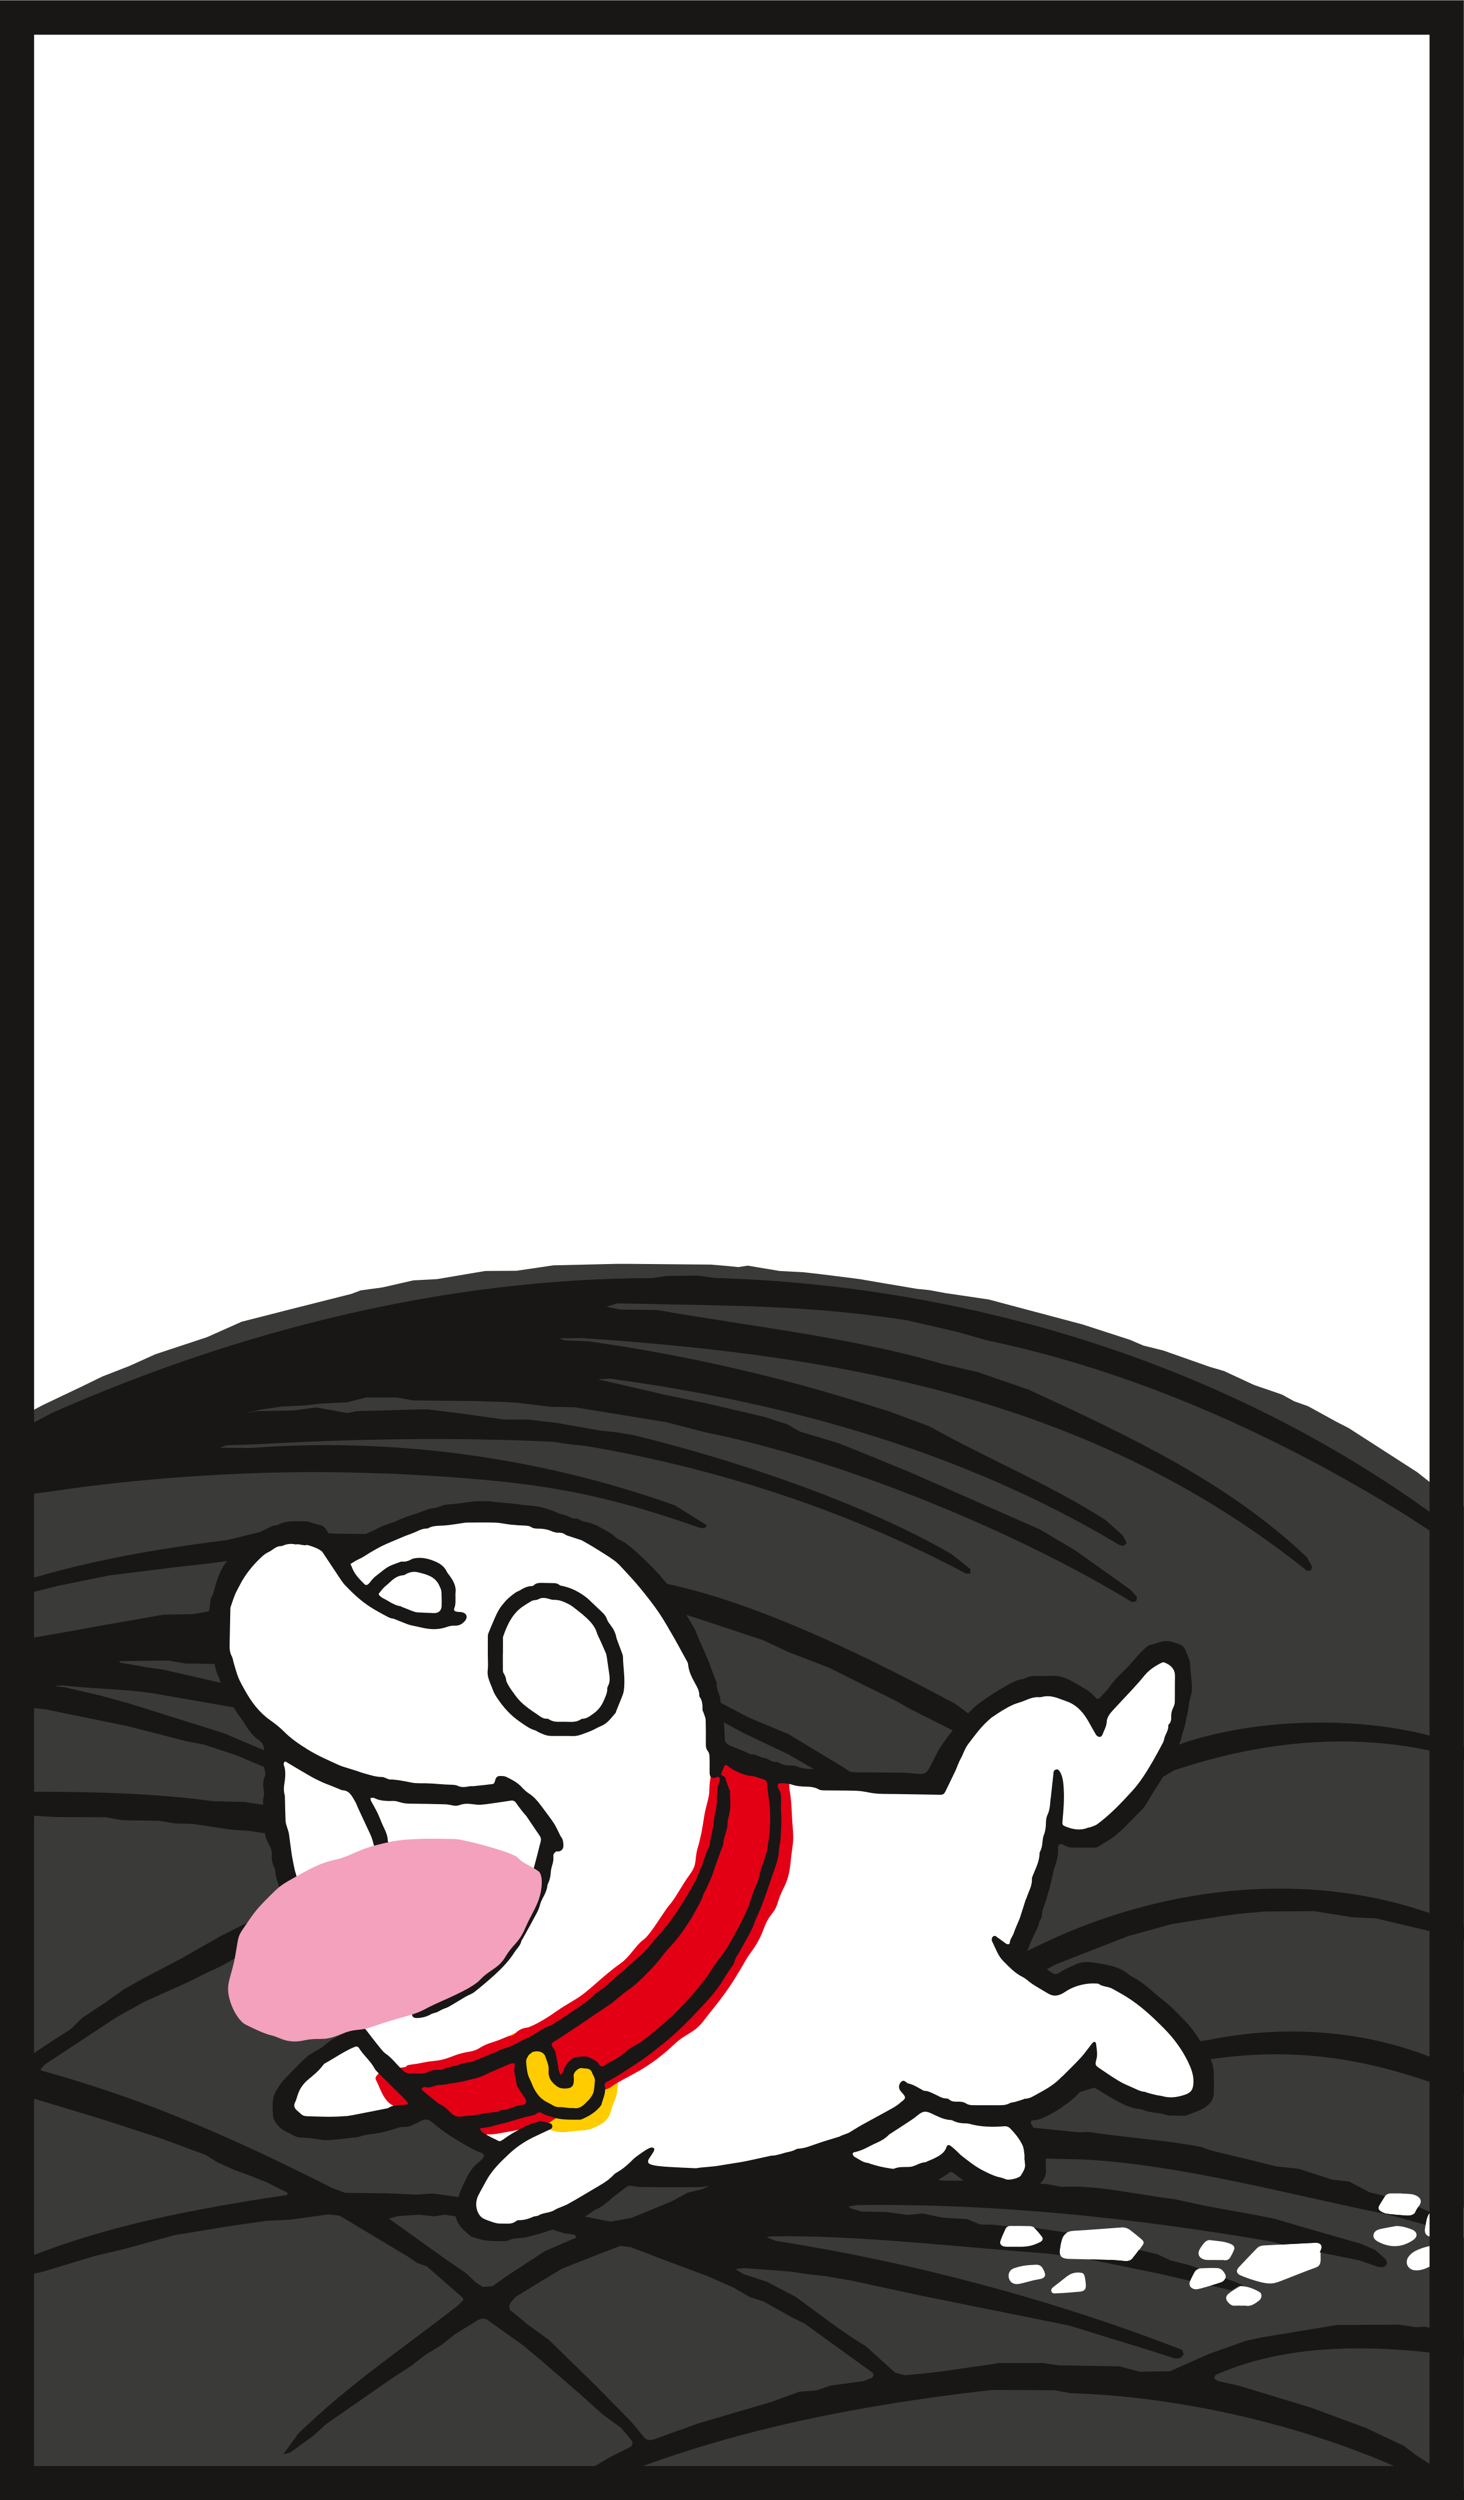 <svg xmlns="http://www.w3.org/2000/svg" width="91.865" height="156.841"><rect width="100%" height="100%" fill="#808080" stroke="none"/><path style="mix-blend-mode:multiply" d="m 206.791,171.212 h 67.294 v 116.025 h -67.294 z" fill="#fff" transform="matrix(1.333 0 0 -1.333 -274.65 384.053)"/><g style="mix-blend-mode:multiply"><g style="mix-blend-mode:multiply"><path style="mix-blend-mode:multiply" d="m 0,0 c -0.545,-0.034 -0.818,-0.307 -1.023,-0.307 -0.205,0 -0.682,-0.887 -0.682,-1.33 0,-0.443 0.171,-1.16 0.205,-1.433 0.033,-0.273 0.511,-0.955 0.647,-1.058 0.137,-0.102 1.194,-0.409 1.331,-0.579 0.136,-0.171 0.647,-0.307 1.022,-0.239 0.376,0.068 0.888,0.034 1.195,0.17 0.307,0.137 0.716,0.273 0.853,0.785 0.136,0.512 0.239,0.512 0.307,0.989 0.068,0.478 0,0.342 -0.068,0.819 C 3.718,-1.705 3.821,-1.671 3.65,-1.262 3.479,-0.853 3.104,-0.511 2.763,-0.478 2.422,-0.444 2.251,-0.444 1.91,-0.614 1.569,-0.785 1.364,-0.648 1.194,-0.41 1.023,-0.171 0.785,-0.034 0.511,-0.034 0.239,-0.034 0,0 0,0" fill="#fc0" fill-rule="evenodd" transform="matrix(1.333 0 0 -1.333 33.595 127.144)"/></g><g style="mix-blend-mode:multiply"><path style="mix-blend-mode:multiply" d="M 0,0 C -0.068,0.819 -0.034,1.023 -0.136,1.671 -0.239,2.319 0,2.148 -0.239,2.387 -0.478,2.626 -0.17,2.695 -0.716,3.07 -1.262,3.445 -1.193,3.479 -1.568,3.65 -1.944,3.821 -2.114,3.957 -2.558,4.059 -3.002,4.162 -3.411,4.4 -3.547,4.298 -3.684,4.196 -3.343,3.241 -3.377,3.309 -3.508,3.571 -3.718,2.797 -3.786,2.626 -3.855,2.456 -3.923,2.046 -3.923,1.705 c 0,-0.341 -0.17,-0.75 -0.238,-1.194 -0.069,-0.443 -0.137,-0.92 -0.307,-1.5 -0.171,-0.58 0,-0.75 -0.376,-1.262 -0.375,-0.512 -0.681,-1.126 -0.955,-1.433 -0.272,-0.307 -0.886,-1.398 -1.227,-1.637 -0.341,-0.239 -0.648,-0.819 -1.092,-1.125 -0.443,-0.308 -0.819,-0.649 -1.33,-1.092 -0.512,-0.443 -0.648,-0.511 -1.16,-0.819 -0.512,-0.307 -0.648,-0.443 -0.989,-0.648 -0.278,-0.167 -0.443,-0.273 -0.852,-0.444 -0.531,-0.049 -0.59,-0.346 -0.785,-0.375 -0.239,-0.034 -0.307,-0.136 -0.955,-0.341 -0.649,-0.205 -0.478,-0.341 -1.127,-0.443 -0.647,-0.103 -0.852,-0.341 -1.5,-0.409 -0.648,-0.069 -0.545,-0.103 -1.091,-0.171 -0.546,-0.068 0.068,-0.102 -0.716,-0.171 -0.785,-0.068 -0.375,0.239 -0.751,-0.136 -0.375,-0.375 -0.276,-0.313 -0.136,-0.648 0.171,-0.409 0.341,-0.784 0.648,-0.955 0.307,-0.17 0.546,-0.409 0.784,-0.58 0.239,-0.17 0.444,-0.238 0.614,-0.443 0.17,-0.205 0.478,-0.478 0.648,-0.478 0.171,0 0.614,0.068 0.955,0.068 0.341,0 0.17,-0.17 0.853,-0.034 0.682,0.137 0.716,0.034 1.228,0.137 0.512,0.102 0.717,0.102 1.126,0.239 0.409,0.136 0.409,0.068 0.818,0.205 0.41,0.136 0.137,-0.137 0.546,0.17 0.409,0.307 0.853,0.239 0.409,0.307 -0.443,0.068 -0.989,0.273 -1.159,0.58 -0.171,0.307 -0.444,0.272 -0.648,0.648 -0.205,0.375 -0.341,0.238 -0.205,0.852 0.136,0.614 0.034,0.58 0.239,0.785 0.205,0.204 0.716,0.341 0.716,0.341 l 0.027,0.072 c 0.088,-0.075 0.173,-0.144 0.212,-0.209 0.102,-0.17 0.17,-0.068 0.273,-0.443 0.102,-0.375 -0.103,-0.273 0.17,-0.614 0.273,-0.341 0.239,-0.375 0.511,-0.443 0.274,-0.068 0.171,0.204 0.308,0.477 0.136,0.273 0.375,0.478 0.545,0.444 0.171,-0.034 0.307,0.034 0.41,-0.137 0.101,-0.171 0.17,-0.205 0.238,-0.511 0.068,-0.307 0.034,-0.478 0.068,-0.649 0.034,-0.17 0.478,-0.067 0.683,0.103 0.205,0.17 0.978,0.54 1.433,0.819 0.614,0.375 1.091,0.779 1.535,1.193 0.511,0.477 0.886,0.477 1.329,1.057 0.444,0.581 0.576,0.712 0.955,1.229 0.376,0.511 0.683,1.023 1.058,1.671 0.243,0.419 0.512,0.614 0.819,1.432 0.307,0.819 0.477,0.614 0.682,1.296 0.204,0.683 0.478,0.785 0.58,1.809 C 0,-0.682 0.068,-0.819 0,0" fill="#e30015" transform="matrix(1.333 0 0 -1.333 49.74 114.592)"/></g><g style="mix-blend-mode:multiply"><path style="mix-blend-mode:multiply" d="m 0,0 c -0.147,-0.207 -0.305,-0.407 -0.466,-0.604 -0.096,-0.118 -0.233,-0.135 -0.376,-0.122 -0.196,0.018 -0.391,0.043 -0.587,0.049 -0.601,0.019 -1.203,0.03 -1.804,0.046 -0.125,0.003 -0.25,0 -0.372,0.018 -0.212,0.031 -0.31,0.16 -0.283,0.372 0.021,0.162 0.046,0.325 0.09,0.482 0.078,0.284 0.238,0.434 0.538,0.451 0.764,0.044 1.527,0.106 2.29,0.162 0.152,0.006 0.287,-0.041 0.404,-0.13 C -0.389,0.589 -0.217,0.448 -0.048,0.303 0.079,0.195 0.093,0.132 0,0 m -3.62,-1.994 c -0.128,-0.055 -0.254,-0.123 -0.389,-0.157 -0.125,-0.032 -0.263,-0.053 -0.388,-0.032 -0.316,0.051 -0.452,0.38 -0.262,0.637 0.08,0.109 0.195,0.206 0.315,0.267 0.178,0.09 0.371,0.159 0.564,0.208 0.359,0.093 0.486,-0.016 0.489,-0.422 0.036,-0.233 -0.092,-0.401 -0.329,-0.501 m -2.434,1.132 c -0.146,0.073 -0.271,0.17 -0.259,0.324 0.012,0.166 0.155,0.255 0.333,0.294 0.245,0.055 0.494,0.095 0.742,0.141 0.263,-0.004 0.496,-0.07 0.721,-0.158 0.284,-0.111 0.311,-0.343 0.065,-0.508 -0.509,-0.341 -1.039,-0.372 -1.602,-0.093 m 0.024,1.744 c 0.08,0.133 0.163,0.265 0.247,0.398 0.069,0.11 0.176,0.151 0.301,0.152 0.156,0 0.312,0 0.47,0 V 1.427 C -4.85,1.416 -4.686,1.415 -4.524,1.395 -4.436,1.385 -4.347,1.352 -4.268,1.31 -4.071,1.207 -4.029,1.032 -4.16,0.855 -4.234,0.756 -4.301,0.658 -4.345,0.538 -4.367,0.48 -4.455,0.429 -4.523,0.408 -4.609,0.383 -4.705,0.384 -4.795,0.391 -5.088,0.412 -5.38,0.435 -5.672,0.474 -5.777,0.488 -5.886,0.534 -5.975,0.593 -6.09,0.667 -6.1,0.764 -6.03,0.882 m -2.987,-2.934 c -0.553,-0.199 -1.096,-0.423 -1.645,-0.635 -0.184,-0.071 -0.371,-0.131 -0.557,-0.119 -0.355,0.005 -1.065,0.254 -1.371,0.39 -0.17,0.076 -0.195,0.229 -0.065,0.367 0.281,0.302 0.567,0.598 0.853,0.894 0.091,0.094 0.208,0.132 0.337,0.138 0.803,0.041 1.607,0.083 2.41,0.124 0.046,0.002 0.092,0 0.136,-0.011 0.134,-0.033 0.199,-0.137 0.155,-0.267 -0.116,-0.33 0.108,-0.751 -0.253,-0.881 m -2.692,-1.569 c -0.181,-0.133 -0.364,-0.276 -0.603,-0.234 -0.068,0.013 -0.14,0.002 -0.21,0.002 v 0.002 c -0.101,0 -0.203,0.007 -0.304,-0.002 -0.118,-0.01 -0.209,0.036 -0.295,0.123 -0.162,0.163 -0.173,0.311 -0.002,0.452 0.144,0.119 0.307,0.208 0.463,0.307 0.033,0.021 0.075,0.037 0.112,0.037 0.31,-0.005 0.598,-0.117 0.867,-0.273 0.145,-0.085 0.126,-0.3 -0.028,-0.414 m -1.778,0.866 c -0.172,-0.061 -0.348,-0.112 -0.524,-0.164 -0.15,-0.046 -0.301,-0.088 -0.453,-0.128 -0.069,-0.018 -0.141,-0.028 -0.179,-0.036 -0.258,0.002 -0.386,0.179 -0.302,0.386 0.058,0.146 0.134,0.284 0.208,0.423 0.056,0.105 0.154,0.171 0.268,0.179 0.273,0.014 0.548,0.026 0.821,0.011 0.167,-0.01 0.278,-0.143 0.352,-0.285 0.081,-0.151 -0.006,-0.321 -0.191,-0.386 m -6.393,9.793 c -0.512,-1.074 -3.07,-1.842 -3.07,-1.842 0,0 1.995,-2.097 0.41,-3.377 -1.587,-1.279 -3.377,1.228 -3.377,1.228 -3.378,-2.149 -5.987,0.358 -5.987,0.358 -5.781,-1.995 -9.311,-0.87 -9.311,-0.87 -1.996,-2.251 -6.549,-3.735 -7.522,-2.66 -0.972,1.075 1.125,3.428 1.125,3.428 l -3.018,2.149 c 0,0 -6.242,-2.149 -6.754,-0.308 -0.511,1.843 3.276,3.634 3.276,3.634 0,0 -0.666,0.869 -0.512,0.921 0.153,0.051 -0.615,0.102 -2.15,0 -1.534,-0.103 -2.712,1.228 -2.148,2.814 0.562,1.585 1.995,2.251 1.995,2.251 -1.177,2.66 -1.177,7.828 -1.177,7.828 0,0 -2.404,2.098 -2.507,4.758 -0.102,2.661 1.433,4.861 3.121,5.014 1.689,0.154 2.507,-1.33 2.507,-1.33 0,0 2.149,1.637 3.991,2.251 1.842,0.614 5.628,0.051 7.879,-0.869 2.251,-0.922 4.503,-4.503 4.912,-5.424 0.41,-0.921 1.177,-4.758 1.177,-4.758 4.604,-1.893 10.13,-1.535 10.232,-1.381 1.909,2.861 2.61,4.041 4.657,4.246 2.046,0.205 2.916,-1.33 2.916,-1.33 0,0 2.405,3.274 3.428,2.865 1.023,-0.409 0.869,-2.353 -0.204,-4.554 -1.075,-2.2 -2.712,-3.632 -3.787,-3.888 -1.075,-0.256 -1.688,0.204 -1.688,0.204 -0.46,-3.735 -1.74,-6.037 -1.74,-6.037 l 1.791,-1.075 c 1.995,1.177 5.27,-0.818 6.549,-2.814 1.279,-1.994 0.358,-2.814 -1.125,-2.814 -1.484,0 -3.889,1.382 -3.889,1.382 m 2.689,-8.061 c -0.147,-0.208 -0.305,-0.407 -0.466,-0.604 -0.097,-0.118 -0.234,-0.135 -0.377,-0.122 -0.195,0.018 -0.39,0.042 -0.586,0.049 -0.602,0.018 -1.203,0.03 -1.804,0.045 -0.125,0.003 -0.25,0.001 -0.372,0.019 -0.212,0.03 -0.31,0.16 -0.283,0.371 0.021,0.162 0.046,0.326 0.09,0.482 0.077,0.284 0.238,0.435 0.538,0.452 0.764,0.044 1.527,0.106 2.29,0.162 0.152,0.006 0.287,-0.041 0.404,-0.131 0.177,-0.134 0.349,-0.275 0.518,-0.42 0.127,-0.109 0.141,-0.171 0.048,-0.303 m -2.936,-2.168 c -0.279,-0.026 -0.559,-0.046 -0.838,-0.068 l -0.001,0.003 c -0.11,-0.007 -0.22,-0.015 -0.331,-0.019 -0.075,-0.003 -0.147,0.012 -0.175,0.095 -0.026,0.078 0.013,0.139 0.068,0.19 0.014,0.014 0.031,0.023 0.047,0.036 0.19,0.148 0.382,0.293 0.569,0.445 0.189,0.156 0.4,0.237 0.648,0.215 0.138,-0.013 0.196,-0.037 0.229,-0.169 0.034,-0.138 0.054,-0.282 0.06,-0.424 0.009,-0.195 -0.077,-0.285 -0.276,-0.304 m -1.957,0.578 c -0.25,-0.037 -0.494,-0.118 -0.741,-0.176 -0.083,-0.02 -0.167,-0.042 -0.25,-0.046 -0.208,-0.011 -0.361,0.106 -0.402,0.296 -0.042,0.195 0.042,0.374 0.233,0.444 0.165,0.059 0.338,0.102 0.511,0.129 0.174,0.028 0.351,0.029 0.473,0.038 0.201,0.021 0.305,-0.042 0.377,-0.167 0.01,-0.018 0.02,-0.034 0.029,-0.052 0.157,-0.29 0.095,-0.419 -0.23,-0.466 m -1.61,1.542 c -0.145,0.028 -0.225,0.136 -0.177,0.271 0.068,0.197 0.156,0.388 0.245,0.577 0.043,0.091 0.134,0.123 0.231,0.123 0.307,0 0.614,0 0.922,-0.009 0.067,-0.003 0.15,-0.029 0.196,-0.075 0.132,-0.134 0.257,-0.277 0.369,-0.429 0.068,-0.091 0.028,-0.193 -0.099,-0.254 -0.26,-0.126 -0.529,-0.226 -0.938,-0.216 -0.117,0 -0.346,-0.001 -0.574,0 -0.058,0 -0.118,0 -0.175,0.012 m 9.682,0.306 c 0.309,-0.046 0.627,-0.045 0.925,-0.16 0.043,-0.016 0.085,-0.033 0.124,-0.058 0.099,-0.064 0.129,-0.141 0.084,-0.251 -0.048,-0.115 -0.104,-0.227 -0.167,-0.333 -0.073,-0.124 -0.188,-0.176 -0.332,-0.136 -0.248,0 -0.496,-0.002 -0.744,0.001 -0.058,10e-4 -0.118,0.009 -0.173,0.027 -0.242,0.081 -0.319,0.277 -0.187,0.495 0.069,0.117 0.15,0.232 0.246,0.327 0.053,0.053 0.153,0.097 0.224,0.088 M 2.124,-12.478 V 1.963 16.404 31.139 L 2.099,32.293 1.947,32.441 1.204,32.533 1.106,32.426 1.033,31.684 0.896,31.659 l -0.693,0.512 -1.056,0.707 -1.704,1.242 -1.037,0.732 -0.658,0.521 -3.227,2.077 -0.585,0.3 -1.331,0.731 -0.653,0.231 -0.569,0.314 -1.318,0.453 -1.408,0.653 -0.683,0.201 -2.181,0.767 -0.943,0.235 -0.619,0.266 -2.226,0.722 -4.435,1.179 -2.028,0.299 -0.771,0.142 -0.579,0.059 -1.46,0.247 -1.257,0.215 -1.832,0.231 -0.797,0.088 -1.119,0.06 -1.493,0.251 -0.447,-0.069 -0.472,0.049 -0.824,0.069 -3.812,0.034 h -0.639 l -2.952,-0.069 -1.748,-0.256 -1.464,-0.009 -2.27,-0.383 -1.119,-0.06 -1.44,-0.329 -1.036,-0.142 -0.427,-0.162 -2.824,-0.713 -2.348,-0.599 -1.631,-0.726 -2.436,-0.806 -1.218,-0.55 -1.272,-0.495 -0.992,-0.483 -1.798,-0.855 -2.118,-1.124 -0.795,-0.383 -1.125,-0.643 -0.84,-0.34 -1.13,-0.638 -0.118,-0.177 -0.044,-0.251 0.015,-9.444 V 11.099 -3.342 l -0.009,-14.745 0.088,-0.206 0.206,-0.088 2.662,0.01 h 14.441 14.441 14.441 l 14.35,-0.064 h 14.441 l 1.867,0.054 0.206,0.088 0.089,0.206 z" fill="#3a3a39" fill-rule="evenodd" transform="matrix(1.333 0 0 -1.333 94.598 139.507)"/></g></g><path style="mix-blend-mode:multiply" d="M 0,0 -0.707,-0.103 C -10.389,-0.119 -20.09,-2.54 -28.941,-6.45 l -1.628,-0.862 v -3.058 l 0.383,0.076 1.058,0.129 c 4.534,0.696 10.144,1.05 14.681,0.902 l 1.422,-0.039 1.676,-0.088 c 5.102,-0.315 8.032,-0.746 12.899,-2.46 l 0.226,-0.023 0.13,0.128 -1.499,0.942 c -6.369,2.276 -13.295,3.216 -20,2.704 l -1.435,0.015 0.306,0.11 1.419,0.053 c 4.777,0.259 9.179,0.336 13.958,0.118 l 0.769,-0.118 0.795,-0.083 c 6.211,-1.061 12.325,-3.049 17.874,-6.005 l 0.013,-0.005 0.193,0.016 v 0.199 l -0.858,0.687 C 9.28,-10.67 2.954,-8.573 -1.592,-7.486 l -0.761,0.128 -0.796,0.083 -2.007,0.355 -1.323,0.158 -1.166,0.004 -2.069,0.289 -1.566,0.193 -3.292,-0.085 -0.459,-0.092 -1.453,0.264 -0.009,0.002 -1.038,-0.143 -1.76,-0.031 -0.489,-0.096 -0.019,0.004 0.651,0.153 1.021,0.151 1.129,0.056 0.786,0.092 1.142,0.05 0.934,0.23 h 1.441 l 0.758,-0.137 2.921,-0.03 1.3,-0.04 0.66,-0.039 1.597,-0.191 1.145,-0.025 4.303,-0.7 1.875,-0.487 c 6.345,-1.268 14.58,-4.647 20.021,-7.965 l 0.018,-0.011 0.203,0.03 0.037,0.21 -0.316,0.346 -2.592,1.845 -1.67,0.989 -6.142,2.703 -2.51,1.027 -0.85,0.336 -1.8,0.539 -0.567,0.334 -1.12,0.36 -2.629,0.614 -1.953,0.404 -2.633,0.609 -0.586,0.132 0.543,0.036 c 8.346,-1.125 16.718,-3.462 23.99,-7.826 l 0.204,-0.048 0.145,0.138 -0.178,0.349 -0.815,0.734 c -2.733,1.732 -5.529,2.858 -8.28,4.403 l -1.939,0.72 -0.674,0.205 c -4.36,1.4 -8.898,2.442 -13.448,3.079 l -1.143,0.048 -0.23,0.095 1.061,0.009 c 12.404,-0.82 24.142,-2.947 34.135,-10.951 l 0.198,0.016 0.03,0.201 -0.222,0.407 c -3.739,3.567 -8.463,5.755 -13.099,7.897 l -2.417,0.833 -1.673,0.385 c -4.179,1.235 -9.07,1.772 -13.401,2.532 l -1.731,0.024 -0.662,0.131 0.492,0.156 0.547,-0.005 C 2.809,-1.409 6.57,-1.355 11.277,-2.081 l 2.394,-0.549 1.379,-0.394 c 7.028,-1.472 13.674,-4.473 19.74,-8.227 l 1.429,-0.929 0.507,-0.342 v 0.851 l -0.542,0.374 C 26.37,-4.138 14.304,-0.454 2.247,-0.093 l -0.77,0.109 z" fill="#181716" transform="matrix(1.333 0 0 -1.333 41.829 80.043)"/><g style="mix-blend-mode:multiply"><path style="mix-blend-mode:multiply" d="m 0,0 c -0.339,-0.115 -0.686,-0.169 -1.042,-0.07 -0.101,0.028 -0.208,0.032 -0.309,0.056 -0.152,0.035 -0.302,0.078 -0.452,0.119 -0.026,0.007 -0.048,0.029 -0.072,0.03 -0.209,0.012 -0.387,0.115 -0.572,0.196 -0.22,0.097 -0.445,0.188 -0.651,0.312 -0.319,0.19 -0.627,0.402 -0.934,0.612 -0.191,0.131 -0.2,0.167 -0.135,0.397 0.073,0.256 0.013,0.508 -0.014,0.76 -0.004,0.03 -0.047,0.081 -0.068,0.079 C -4.287,2.488 -4.333,2.459 -4.358,2.428 -4.538,2.204 -4.7,1.963 -4.894,1.751 -5.166,1.452 -5.46,1.173 -5.746,0.885 -5.759,0.872 -5.779,0.863 -5.793,0.849 -6.109,0.509 -6.502,0.272 -6.906,0.057 -7.097,-0.045 -7.283,-0.18 -7.516,-0.188 -7.56,-0.189 -7.602,-0.216 -7.645,-0.23 -7.763,-0.267 -7.88,-0.306 -7.999,-0.339 c -0.081,-0.023 -0.175,-0.02 -0.247,-0.059 -0.183,-0.101 -0.376,-0.098 -0.573,-0.097 -0.379,0.003 -0.759,0.003 -1.139,0.002 -0.12,0 -0.234,0.015 -0.339,0.081 -0.133,0.084 -0.285,0.092 -0.436,0.087 -0.134,-0.004 -0.261,0.01 -0.368,0.104 -0.028,0.025 -0.07,0.045 -0.107,0.045 -0.236,-0.004 -0.418,0.14 -0.62,0.225 -0.139,0.059 -0.267,0.136 -0.425,0.134 -0.041,-0.001 -0.084,0.031 -0.123,0.052 -0.205,0.113 -0.401,0.245 -0.638,0.294 -0.053,0.012 -0.1,0.059 -0.147,0.094 -0.061,0.046 -0.117,0.047 -0.177,-0.001 -0.127,-0.101 -0.158,-0.291 -0.063,-0.423 0.049,-0.069 0.113,-0.128 0.164,-0.195 0.087,-0.112 0.086,-0.177 -0.024,-0.269 -0.141,-0.117 -0.281,-0.239 -0.439,-0.329 -0.489,-0.278 -0.986,-0.538 -1.477,-0.811 -0.211,-0.118 -0.413,-0.25 -0.621,-0.373 -0.049,-0.029 -0.106,-0.046 -0.161,-0.067 -0.072,-0.027 -0.145,-0.051 -0.217,-0.08 -0.03,-0.012 -0.055,-0.037 -0.086,-0.046 -0.247,-0.077 -0.495,-0.151 -0.742,-0.227 -0.069,-0.02 -0.136,-0.045 -0.204,-0.068 -0.092,-0.032 -0.184,-0.064 -0.277,-0.095 -0.116,-0.04 -0.231,-0.083 -0.35,-0.117 -0.08,-0.023 -0.164,-0.034 -0.247,-0.049 -0.076,-0.013 -0.165,-0.005 -0.227,-0.042 -0.139,-0.084 -0.291,-0.11 -0.446,-0.144 -0.095,-0.02 -0.186,-0.056 -0.281,-0.08 -0.1,-0.026 -0.202,-0.049 -0.303,-0.068 -0.046,-0.008 -0.094,0.002 -0.137,-0.008 -0.39,-0.083 -0.779,-0.171 -1.168,-0.254 -0.133,-0.029 -0.269,-0.049 -0.403,-0.071 -0.219,-0.035 -0.437,-0.07 -0.656,-0.105 -0.135,-0.022 -0.269,-0.048 -0.405,-0.064 -0.24,-0.026 -0.481,-0.045 -0.721,-0.068 -0.071,-0.008 -0.143,-0.03 -0.214,-0.027 -0.392,0.015 -0.784,0.035 -1.176,0.057 -0.19,0.01 -0.379,0.024 -0.567,0.046 -0.117,0.013 -0.234,0.035 -0.345,0.071 -0.148,0.047 -0.176,0.137 -0.094,0.272 0.068,0.111 0.148,0.215 0.212,0.329 0.026,0.045 0.05,0.125 0.028,0.156 -0.023,0.034 -0.107,0.053 -0.153,0.04 -0.086,-0.024 -0.166,-0.07 -0.242,-0.118 -0.126,-0.08 -0.249,-0.165 -0.37,-0.254 -0.084,-0.061 -0.168,-0.124 -0.241,-0.198 -0.217,-0.22 -0.444,-0.426 -0.715,-0.579 -0.067,-0.039 -0.136,-0.083 -0.188,-0.139 -0.273,-0.295 -0.622,-0.474 -0.959,-0.674 -0.395,-0.233 -0.785,-0.472 -1.186,-0.692 -0.205,-0.113 -0.441,-0.168 -0.639,-0.289 -0.237,-0.145 -0.523,-0.109 -0.755,-0.253 -0.069,-0.042 -0.172,-0.024 -0.246,-0.06 -0.221,-0.104 -0.449,-0.165 -0.694,-0.16 -0.037,0 -0.079,-0.019 -0.109,-0.043 -0.137,-0.112 -0.296,-0.128 -0.463,-0.12 -0.111,0.006 -0.223,-0.003 -0.334,0.004 -0.083,0.007 -0.168,0.023 -0.248,0.047 -0.131,0.04 -0.258,0.093 -0.386,0.139 -0.224,0.079 -0.349,0.248 -0.411,0.466 -0.066,0.237 -0.04,0.47 0.072,0.688 0.109,0.215 0.232,0.423 0.345,0.637 0.269,0.513 0.679,0.912 1.093,1.299 0.339,0.318 0.724,0.581 1.144,0.785 0.262,0.127 0.527,0.249 0.792,0.372 0.065,0.031 0.107,0.074 0.103,0.149 -0.004,0.075 -0.049,0.12 -0.118,0.139 -0.126,0.034 -0.252,0.066 -0.378,0.097 -0.025,0.006 -0.055,0.011 -0.078,0.004 -0.198,-0.063 -0.402,-0.111 -0.591,-0.195 -0.237,-0.106 -0.465,-0.235 -0.69,-0.366 -0.169,-0.098 -0.329,-0.213 -0.49,-0.325 -0.112,-0.078 -0.148,-0.078 -0.265,-0.01 -0.09,0.052 -0.187,0.089 -0.278,0.137 -0.138,0.074 -0.276,0.147 -0.409,0.231 -0.041,0.028 -0.062,0.09 -0.123,0.183 0.201,0.03 0.349,0.046 0.495,0.075 0.113,0.024 0.222,0.067 0.334,0.097 0.094,0.027 0.189,0.044 0.284,0.067 0.112,0.028 0.224,0.059 0.335,0.089 0,0 0.011,0.008 0.018,0.01 0.28,0.079 0.557,0.169 0.842,0.234 0.128,0.029 0.256,0.04 0.365,0.124 0.101,0.078 0.199,0.064 0.306,-0.004 0.08,-0.052 0.178,-0.076 0.269,-0.108 0.031,-0.011 0.066,-0.009 0.095,-0.021 0.437,-0.18 0.898,-0.149 1.354,-0.152 0.026,0 0.054,-0.001 0.077,0.008 0.374,0.154 0.713,0.355 0.955,0.689 0.055,0.256 0.2,0.508 0.174,0.815 -0.043,0.136 -0.038,0.211 0.106,0.284 0.527,0.265 1.005,0.609 1.499,0.927 0.367,0.237 0.705,0.519 1.05,0.789 0.735,0.575 1.378,1.248 2.012,1.928 0.35,0.376 0.683,0.773 0.942,1.225 0.116,0.203 0.262,0.39 0.392,0.585 0.029,0.043 0.066,0.089 0.074,0.137 0.031,0.188 0.146,0.332 0.236,0.49 0.197,0.347 0.394,0.694 0.576,1.047 0.09,0.173 0.144,0.363 0.22,0.542 0.066,0.156 0.147,0.305 0.208,0.462 0.107,0.273 0.205,0.549 0.303,0.824 0.093,0.265 0.184,0.53 0.274,0.795 0.124,0.358 0.27,0.717 0.289,1.092 0.011,0.224 0.079,0.435 0.084,0.654 0.01,0.378 0.059,0.755 0.021,1.136 -0.022,0.221 -0.005,0.445 -0.001,0.668 0.004,0.16 -0.02,0.312 -0.105,0.452 -0.013,0.023 -0.025,0.046 -0.034,0.071 -0.049,0.142 0,0.223 0.149,0.216 0.162,-0.008 0.333,-0.012 0.484,-0.063 0.217,-0.074 0.433,-0.095 0.657,-0.098 0.216,-0.004 0.428,-0.02 0.625,-0.133 0.079,-0.045 0.19,-0.043 0.286,-0.045 0.484,-0.009 0.968,-0.001 1.451,-0.017 0.213,-0.007 0.429,-0.044 0.64,-0.086 0.415,-0.084 0.834,-0.059 1.253,-0.068 0.678,-0.012 1.358,-0.021 2.037,-0.034 0.192,-0.004 0.23,0.023 0.313,0.198 0.143,0.306 0.299,0.605 0.442,0.912 0.089,0.188 0.147,0.391 0.249,0.573 0.129,0.231 0.196,0.488 0.364,0.707 0.292,0.38 0.567,0.77 0.926,1.091 0.073,0.065 0.144,0.136 0.225,0.189 0.292,0.197 0.586,0.391 0.905,0.541 0.116,0.055 0.24,0.097 0.364,0.134 0.297,0.088 0.569,0.27 0.899,0.246 0.051,-0.005 0.106,0.001 0.155,0.014 0.315,0.082 0.607,-0.002 0.897,-0.115 0.109,-0.042 0.222,-0.076 0.332,-0.121 0.448,-0.182 0.734,-0.532 0.965,-0.938 0.114,-0.199 0.22,-0.402 0.339,-0.598 0.029,-0.049 0.09,-0.096 0.145,-0.109 0.075,-0.017 0.138,0.036 0.166,0.109 0.072,0.195 0.187,0.371 0.198,0.591 0.011,0.219 0.147,0.391 0.288,0.547 0.304,0.334 0.618,0.659 0.924,0.991 0.19,0.207 0.379,0.416 0.555,0.635 0.224,0.277 0.512,0.462 0.823,0.618 0.037,0.018 0.093,0.023 0.13,0.008 0.268,-0.108 0.502,-0.285 0.494,-0.655 -0.009,-0.399 0,-0.798 -0.009,-1.197 -0.001,-0.089 -0.031,-0.182 -0.07,-0.261 -0.07,-0.139 -0.105,-0.281 -0.098,-0.436 0.006,-0.126 -0.01,-0.248 -0.101,-0.348 -0.017,-0.018 -0.039,-0.046 -0.037,-0.067 0.019,-0.241 -0.157,-0.423 -0.196,-0.647 -0.011,-0.063 -0.036,-0.127 -0.066,-0.183 -0.148,-0.276 -0.294,-0.553 -0.45,-0.822 -0.292,-0.505 -0.597,-1.002 -0.991,-1.435 -0.507,-0.557 -1.026,-1.102 -1.633,-1.553 -0.087,-0.065 -0.197,-0.095 -0.299,-0.135 -0.055,-0.021 -0.117,-0.023 -0.171,-0.043 -0.355,-0.141 -0.696,-0.067 -1.031,0.065 -0.144,0.056 -0.157,0.095 -0.142,0.259 0.046,0.502 0.088,1.004 0.058,1.508 -0.014,0.247 -0.03,0.498 -0.136,0.728 -0.076,0.163 -0.147,0.217 -0.239,0.184 C -6.205,15.256 -6.183,15.14 -6.195,15.037 -6.232,14.694 -6.271,14.35 -6.309,14.006 -6.317,13.935 -6.332,13.864 -6.336,13.792 -6.348,13.575 -6.375,13.366 -6.471,13.164 -6.525,13.051 -6.539,12.91 -6.54,12.782 -6.543,12.589 -6.567,12.405 -6.639,12.225 -6.667,12.153 -6.683,12.073 -6.691,11.997 -6.71,11.8 -6.726,11.605 -6.825,11.428 -6.834,11.411 -6.84,11.391 -6.84,11.372 -6.842,10.973 -7.037,10.634 -7.174,10.276 -7.188,10.241 -7.202,10.2 -7.2,10.162 -7.181,9.833 -7.359,9.561 -7.454,9.263 -7.463,9.233 -7.485,9.206 -7.495,9.175 -7.572,8.933 -7.647,8.691 -7.724,8.451 -7.742,8.395 -7.758,8.338 -7.78,8.284 -7.871,8.061 -7.976,7.843 -8.052,7.616 -8.106,7.455 -8.23,7.329 -8.244,7.149 -8.25,7.068 -8.346,7.06 -8.436,7.123 -8.557,7.211 -8.677,7.302 -8.8,7.387 -8.868,7.434 -8.937,7.521 -9.024,7.452 -9.106,7.389 -9.105,7.276 -9.065,7.197 c 0.158,-0.306 0.259,-0.645 0.51,-0.899 0.281,-0.282 0.551,-0.575 0.919,-0.758 0.167,-0.082 0.3,-0.229 0.459,-0.331 0.241,-0.156 0.492,-0.296 0.736,-0.445 0.24,-0.147 0.473,-0.118 0.705,0.016 0.123,0.072 0.24,0.158 0.369,0.218 0.386,0.179 0.793,0.264 1.22,0.234 C -4.115,5.229 -4.075,5.231 -4.052,5.213 -3.855,5.071 -3.597,5.1 -3.393,4.979 -3.196,4.864 -2.993,4.758 -2.797,4.638 -2.099,4.212 -1.509,3.657 -0.939,3.076 -0.505,2.632 -0.142,2.135 0.131,1.583 0.281,1.277 0.416,0.953 0.405,0.592 0.396,0.263 0.309,0.104 0,0 m -11.622,-4.006 c 0.159,0.091 0.317,0.184 0.464,0.291 0.144,0.105 0.149,0.115 0.301,10e-4 0.146,-0.111 0.295,-0.218 0.442,-0.327 l -0.99,0.001 z m -16.633,-1.725 c 0.119,0.061 0.234,0.131 0.343,0.214 0.057,0.043 0.116,0.088 0.182,0.114 0.241,0.097 0.435,0.255 0.629,0.425 0.255,0.224 0.532,0.421 0.802,0.628 0.075,0.057 0.158,0.078 0.258,0.061 0.16,-0.029 0.324,-0.052 0.487,-0.054 0.883,-0.009 1.767,-0.014 2.652,-0.009 0.168,0 0.335,0.032 0.503,0.059 l -0.298,-0.142 -0.708,-0.175 -0.774,-0.417 -1.869,-0.767 -0.99,-0.179 z m 7.774,-3.792 0.656,-0.211 1.326,-0.744 0.585,-0.284 3.233,-2.334 0.027,-0.111 -0.064,-0.108 -0.402,-0.16 -1.569,-0.214 -0.652,-0.224 -0.812,-0.064 -1.305,-0.478 -3.422,-1.003 -2.178,-0.783 -0.191,-0.013 -0.155,0.075 -0.673,0.804 -1.607,1.637 -2.241,2.191 -1.023,0.74 -0.484,0.409 -0.32,0.249 -0.052,0.15 0.029,0.169 0.258,0.313 2.182,1.327 1.478,0.584 1.278,0.491 0.493,-0.057 1.703,-0.651 1.926,-0.719 1.222,-0.538 z m 12.836,7.151 c 0.062,-0.13 0.07,-0.288 0.091,-0.436 0.012,-0.083 0.001,-0.169 0.001,-0.254 h 0.01 c 0.005,-0.059 0.004,-0.119 0.014,-0.176 0.043,-0.223 -0.095,-0.389 -0.19,-0.561 -0.073,-0.129 -0.579,-0.245 -0.715,-0.177 -0.131,0.064 -0.271,0.083 -0.407,0.122 -0.222,0.065 -0.433,0.175 -0.642,0.279 -0.382,0.192 -0.715,0.458 -1.047,0.722 -0.082,0.065 -0.148,0.147 -0.226,0.215 -0.092,0.083 -0.18,0.171 -0.282,0.239 -0.089,0.058 -0.151,0.034 -0.184,-0.063 -0.096,-0.289 -0.34,-0.415 -0.587,-0.538 -0.111,-0.055 -0.228,-0.097 -0.341,-0.146 -0.018,-0.008 -0.035,-0.026 -0.035,-0.026 -0.241,-0.009 -0.425,-0.135 -0.628,-0.198 -0.086,-0.027 -0.181,-0.028 -0.272,-0.03 -0.195,-0.002 -0.39,0.008 -0.579,-0.072 -0.065,-0.027 -0.154,-0.006 -0.229,0.007 -0.156,0.024 -0.311,0.053 -0.463,0.088 -0.145,0.034 -0.288,0.079 -0.432,0.122 -0.05,0.014 -0.098,0.044 -0.148,0.049 -0.233,0.022 -0.405,0.176 -0.601,0.276 -0.028,0.013 -0.051,0.042 -0.069,0.068 -0.055,0.078 -0.036,0.142 0.059,0.16 0.379,0.072 0.695,0.289 1.04,0.44 0.213,0.092 0.408,0.205 0.568,0.373 0.014,0.014 0.03,0.025 0.046,0.036 0.351,0.228 0.703,0.454 1.05,0.686 0.114,0.076 0.218,0.167 0.328,0.249 0.217,0.164 0.348,0.146 0.595,0.032 0.269,-0.125 0.536,-0.273 0.843,-0.299 0.051,-0.004 0.108,-0.008 0.153,-0.031 0.197,-0.104 0.408,-0.132 0.627,-0.133 0.058,0 0.118,-0.009 0.174,-0.025 0.531,-0.146 1.072,-0.152 1.615,-0.111 0.12,0.009 0.214,-0.026 0.298,-0.113 0.224,-0.233 0.427,-0.483 0.565,-0.774 m -24.942,-6.635 -0.453,-0.041 -0.343,0.222 -0.463,0.434 -0.874,0.597 -2.736,1.957 -0.003,0.014 0.428,0.114 0.992,0.065 0.692,-0.079 0.009,-10e-4 0.48,0.078 0.533,-0.075 c 0.015,-0.087 0.043,-0.172 0.085,-0.254 0.13,-0.25 0.326,-0.44 0.539,-0.614 0.055,-0.045 0.116,-0.094 0.182,-0.113 0.219,-0.063 0.44,-0.137 0.664,-0.163 0.272,-0.031 0.549,-0.022 0.823,-0.024 0.065,-0.001 0.136,0.008 0.192,0.036 0.22,0.11 0.456,0.1 0.691,0.122 0.127,0.013 0.254,0.05 0.379,0.086 0.271,0.079 0.552,0.131 0.813,0.248 0.005,0.002 0.013,0.002 0.013,0.002 0.067,0.009 0.125,0.027 0.183,0.048 l 0.518,-0.166 0.51,-0.075 0.08,-0.077 -0.026,-0.07 -1.439,-0.619 -1.785,-1.165 z m -6.946,4.393 -0.626,0.233 c -4.53,2.302 -8.773,4.171 -13.661,5.517 l -0.049,0.054 0.195,0.228 3.378,2.227 1.322,0.734 2.036,0.915 0.784,0.392 0.81,0.377 0.74,0.428 0.648,0.272 c -0.002,-0.005 -0.005,-0.009 -0.007,-0.014 -0.076,-0.247 -0.106,-0.516 -0.268,-0.732 -0.021,-0.031 -0.028,-0.075 -0.032,-0.113 -0.03,-0.392 -0.05,-0.782 0.01,-1.173 0.009,-0.057 0.028,-0.114 0.049,-0.169 0.125,-0.321 0.344,-0.585 0.534,-0.866 0.025,-0.038 0.06,-0.073 0.099,-0.095 0.315,-0.166 0.6,-0.404 0.984,-0.407 0.091,-0.002 0.182,-0.024 0.27,-0.047 0.546,-0.145 1.088,-0.127 1.628,0.029 0.055,0.016 0.116,0.025 0.174,0.023 0.206,-0.008 0.402,-0.008 0.568,0.154 0.075,0.074 0.15,0.043 0.211,-0.049 0.057,-0.087 0.112,-0.174 0.169,-0.261 0.045,-0.068 0.034,-0.125 -0.034,-0.167 -0.039,-0.024 -0.082,-0.041 -0.123,-0.06 -0.302,-0.146 -0.593,-0.307 -0.838,-0.541 -0.043,-0.039 -0.097,-0.066 -0.147,-0.097 -0.216,-0.135 -0.457,-0.241 -0.643,-0.409 -0.355,-0.318 -0.679,-0.671 -1.011,-1.014 -0.095,-0.098 -0.184,-0.205 -0.255,-0.321 -0.107,-0.17 -0.238,-0.344 -0.28,-0.533 -0.071,-0.319 -0.049,-0.651 -0.013,-0.977 0.006,-0.045 0.025,-0.089 0.047,-0.128 0.116,-0.201 0.263,-0.376 0.473,-0.486 0.172,-0.091 0.343,-0.187 0.521,-0.269 0.074,-0.035 0.162,-0.053 0.245,-0.055 0.321,-0.007 0.638,-0.041 0.954,-0.104 0.17,-0.033 0.352,-0.02 0.527,-0.006 0.338,0.028 0.676,0.068 1.012,0.108 0.118,0.013 0.239,0.023 0.346,0.065 0.219,0.08 0.445,0.089 0.67,0.121 0.327,0.046 0.649,0.139 0.964,0.239 0.133,0.043 0.258,0.083 0.398,0.081 0.097,-10e-4 0.201,-10e-4 0.288,0.034 0.176,0.07 0.343,0.161 0.512,0.246 0.191,0.096 0.348,0.086 0.505,-0.052 0.54,-0.472 1.145,-0.85 1.773,-1.19 0.143,-0.077 0.287,-0.158 0.44,-0.215 0.29,-0.107 0.314,-0.182 0.098,-0.401 -0.086,-0.088 -0.194,-0.156 -0.279,-0.245 -0.355,-0.366 -0.514,-0.844 -0.726,-1.29 -0.008,-0.017 -0.005,-0.04 -0.009,-0.059 -0.012,-0.043 -0.023,-0.087 -0.035,-0.132 l -1.256,0.17 -0.7,-0.059 -1.362,0.064 z m -2.815,19.69 c -10e-4,0.145 -0.007,0.285 -0.064,0.423 -0.019,0.044 -0.009,0.124 0.022,0.158 0.048,0.053 0.102,-0.003 0.152,-0.034 0.359,-0.215 0.717,-0.429 1.08,-0.637 0.18,-0.103 0.369,-0.194 0.558,-0.281 0.142,-0.065 0.29,-0.115 0.435,-0.174 0.145,-0.058 0.289,-0.119 0.434,-0.178 0.023,-0.01 0.049,-0.02 0.049,-0.02 0.371,-0.008 0.474,-0.293 0.618,-0.526 0.057,-0.092 0.09,-0.202 0.137,-0.303 0.139,-0.301 0.283,-0.602 0.421,-0.904 0.096,-0.213 0.212,-0.422 0.273,-0.645 0.056,-0.207 0.095,-0.415 0.208,-0.601 0.009,-0.016 0.008,-0.038 0.009,-0.05 0,-0.096 -0.039,-0.162 -0.12,-0.193 -0.158,-0.062 -0.321,-0.108 -0.476,-0.174 -0.241,-0.102 -0.499,-0.14 -0.746,-0.214 -0.284,-0.087 -0.543,-0.253 -0.815,-0.381 -0.427,-0.201 -0.828,-0.446 -1.214,-0.716 -0.108,-0.077 -0.202,-0.061 -0.259,0.059 -0.049,0.105 -0.067,0.223 -0.098,0.336 -0.037,0.131 -0.073,0.262 -0.11,0.393 -0.016,0.056 -0.038,0.112 -0.049,0.169 -0.043,0.204 -0.085,0.409 -0.122,0.613 -0.022,0.115 -0.035,0.232 -0.051,0.35 -0.033,0.239 -0.066,0.478 -0.097,0.717 -0.022,0.174 -0.152,0.447 -0.161,0.622 -0.017,0.373 -0.021,0.746 -0.031,1.118 -0.002,0.033 -10e-4,0.068 -0.009,0.098 -0.103,0.353 0.03,0.615 0.026,0.975 m 3.266,-12.825 c 0.103,0.042 0.164,0.013 0.214,-0.068 0.207,-0.334 0.525,-0.583 0.715,-0.933 0.067,-0.122 0.184,-0.22 0.285,-0.322 0.384,-0.383 0.773,-0.763 1.157,-1.146 0.053,-0.053 0.095,-0.117 0.143,-0.176 l -0.019,-0.055 c -0.073,-0.012 -0.147,-0.033 -0.221,-0.033 -0.244,-0.002 -0.485,-0.005 -0.7,-0.146 -0.005,-0.003 -0.012,-0.005 -0.018,-0.007 -0.339,-0.067 -0.677,-0.135 -1.015,-0.201 -0.212,-0.042 -0.422,-0.084 -0.633,-0.123 -0.096,-0.018 -0.193,-0.032 -0.289,-0.047 -0.019,-0.002 -0.039,0.003 -0.039,0.003 -0.62,-0.057 -1.219,-0.027 -1.82,-0.008 -0.111,0.004 -0.204,0.027 -0.285,0.105 -0.066,0.063 -0.138,0.119 -0.206,0.181 -0.111,0.1 -0.143,0.23 -0.078,0.356 0.074,0.147 0.104,0.306 0.162,0.455 0.094,0.245 0.256,0.458 0.46,0.627 0.252,0.21 0.506,0.415 0.702,0.681 0.02,0.026 0.04,0.056 0.066,0.071 0.475,0.258 0.916,0.579 1.419,0.786 m -4.18,3.598 c 0.02,0.407 0.14,0.783 0.38,1.116 0.212,0.292 0.412,0.594 0.645,0.866 0.177,0.207 0.39,0.386 0.606,0.556 0.282,0.221 0.574,0.433 0.876,0.629 0.312,0.201 0.628,0.41 0.967,0.558 0.256,0.111 0.511,0.226 0.763,0.347 0.181,0.087 0.355,0.191 0.535,0.282 0.075,0.036 0.158,0.056 0.238,0.082 0.08,0.027 0.162,0.051 0.242,0.078 0.061,0.021 0.121,0.055 0.183,0.068 0.205,0.04 0.415,0.057 0.6,0.17 0.026,0.016 0.063,0.019 0.095,0.018 0.272,-0.009 0.532,0.066 0.795,0.118 0.14,0.028 0.285,0.039 0.428,0.042 0.288,0.006 0.577,0.002 0.864,0.002 v -0.012 c 0.334,0 0.668,0.002 1.002,-10e-4 0.065,0 0.137,10e-4 0.192,-0.027 0.165,-0.085 0.34,-0.078 0.516,-0.096 0.194,-0.021 0.386,-0.061 0.576,-0.108 0.202,-0.05 0.4,-0.12 0.6,-0.177 0.036,-0.01 0.078,-0.009 0.116,-0.002 0.085,0.016 0.177,0.039 0.197,0.136 0.022,0.1 -0.073,0.13 -0.14,0.164 -0.276,0.134 -0.553,0.266 -0.832,0.394 -0.058,0.027 -0.126,0.042 -0.19,0.045 -0.154,0.009 -0.292,0.048 -0.426,0.13 -0.074,0.045 -0.173,0.057 -0.263,0.062 -0.178,0.008 -0.346,0.033 -0.513,0.107 -0.109,0.048 -0.242,0.045 -0.364,0.061 -0.136,0.017 -0.272,0.037 -0.409,0.04 -0.293,0.007 -0.587,0.007 -0.88,0 -0.15,-0.004 -0.299,-0.031 -0.448,-0.042 -0.273,-0.019 -0.547,-0.017 -0.806,-0.14 -0.173,-0.084 -0.269,-0.012 -0.255,0.178 0.01,0.126 -0.021,0.23 -0.091,0.331 -0.03,0.041 -0.058,0.094 -0.06,0.143 -0.006,0.318 -0.185,0.577 -0.297,0.858 -0.066,0.163 -0.131,0.327 -0.208,0.484 -0.087,0.175 -0.19,0.342 -0.28,0.513 -0.021,0.041 -0.022,0.093 -0.032,0.14 0.042,0.004 0.086,0.017 0.129,0.013 0.038,-0.003 0.076,-0.021 0.111,-0.038 0.188,-0.088 0.388,-0.104 0.593,-0.113 0.147,-0.007 0.294,0.021 0.435,-0.024 0.176,-0.054 0.35,-0.099 0.537,-0.1 0.562,-0.006 1.125,-0.015 1.689,-0.03 0.129,-0.003 0.259,-0.027 0.386,-0.055 0.113,-0.025 0.216,-0.021 0.326,0.02 0.095,0.036 0.202,0.054 0.304,0.059 0.23,0.009 0.463,-0.062 0.692,-0.045 0.266,0.021 0.531,0.065 0.796,0.101 0.207,0.029 0.414,0.063 0.621,0.094 0.117,0.017 0.191,-0.034 0.257,-0.136 0.103,-0.157 0.224,-0.303 0.34,-0.452 0.04,-0.052 0.092,-0.095 0.129,-0.148 0.21,-0.307 0.415,-0.618 0.626,-0.925 0.071,-0.103 0.067,-0.202 0.033,-0.316 -0.049,-0.162 -0.082,-0.329 -0.126,-0.492 -0.087,-0.334 -0.174,-0.668 -0.268,-1.001 -0.056,-0.193 -0.115,-0.387 -0.191,-0.574 -0.235,-0.575 -0.409,-1.239 -0.77,-1.75 -0.19,-0.266 -0.395,-0.53 -0.589,-0.793 -0.291,-0.395 -0.589,-0.693 -0.895,-1.074 -0.164,-0.204 -0.473,-0.341 -0.644,-0.538 -0.068,-0.078 -0.148,-0.095 -0.245,-0.095 -0.386,0.006 -0.772,0.005 -1.158,0.009 -0.141,0.002 -0.269,-0.029 -0.399,-0.085 -0.105,-0.044 -0.226,-0.058 -0.34,-0.069 -0.137,-0.014 -0.276,-0.002 -0.412,-0.018 -0.089,-0.01 -0.175,-0.047 -0.26,-0.076 -0.081,-0.026 -0.16,-0.057 -0.239,-0.087 -0.078,-0.03 -0.156,-0.061 -0.235,-0.091 -0.066,-0.026 -0.133,-0.051 -0.2,-0.076 -0.102,-0.038 -0.205,-0.077 -0.306,-0.116 -0.018,-0.007 -0.035,-0.028 -0.051,-0.028 -0.244,0.011 -0.414,-0.18 -0.635,-0.233 -0.144,-0.035 -0.283,-0.104 -0.413,-0.175 -0.245,-0.134 -0.503,-0.198 -0.782,-0.227 -0.251,-0.027 -0.495,-0.12 -0.744,-0.174 -0.139,-0.032 -0.282,-0.046 -0.425,-0.065 -0.24,-0.032 -0.479,-0.064 -0.718,-0.09 -0.083,-0.009 -0.168,-0.008 -0.25,0.004 -0.167,0.023 -0.333,0.071 -0.501,0.084 -0.261,0.019 -0.478,0.122 -0.663,0.302 -0.071,0.068 -0.145,0.134 -0.206,0.21 -0.155,0.19 -0.281,0.388 -0.264,0.653 0.015,0.215 -0.008,0.432 0.003,0.647 m 11.753,-5.051 c 0.014,-0.091 0.027,-0.181 0.046,-0.27 0.012,-0.056 0.022,-0.117 0.051,-0.164 0.108,-0.171 0.22,-0.339 0.338,-0.504 0.118,-0.164 0.076,-0.332 -0.119,-0.341 -0.347,-0.018 -0.637,-0.248 -0.985,-0.242 -0.272,-0.137 -0.579,-0.096 -0.861,-0.165 -0.296,-0.072 -0.595,-0.08 -0.892,-0.124 -0.058,-0.01 -0.117,-0.01 -0.176,-0.014 -0.185,-0.021 -0.329,0.049 -0.454,0.185 -0.151,0.163 -0.316,0.311 -0.524,0.404 -0.076,0.034 -0.139,0.098 -0.205,0.151 -0.194,0.155 -0.387,0.311 -0.578,0.47 -0.032,0.026 -0.048,0.071 -0.071,0.107 0.042,0.024 0.081,0.064 0.125,0.07 0.064,0.007 0.129,-0.015 0.194,-0.018 0.143,-0.007 0.347,0.11 0.489,0.113 0.112,0.001 0.222,0.019 0.333,0.03 0,0 0.013,-0.001 0.02,0.001 0.321,0.079 0.603,0.08 0.921,0.171 0.251,0.07 0.476,0.102 0.72,0.194 0.171,0.065 0.331,0.154 0.498,0.228 0.203,0.09 0.408,0.175 0.611,0.263 0.096,0.041 0.19,0.087 0.289,0.119 0.057,0.019 0.121,0.015 0.183,0.021 0.002,-0.055 0.02,-0.113 0.006,-0.163 -0.051,-0.181 0.013,-0.35 0.041,-0.522 m -6.371,22.865 c 0.193,0.261 0.307,0.309 0.463,0.461 0.173,0.168 0.362,0.304 0.613,0.324 0.035,0.003 0.074,0.013 0.103,0.032 0.19,0.125 0.417,0.156 0.614,0.105 0.377,-0.097 0.778,-0.183 0.976,-0.597 0.109,-0.229 0.121,-0.223 0.124,-0.642 0,-0.12 0.006,-0.242 -0.002,-0.363 -0.013,-0.208 -0.155,-0.324 -0.365,-0.314 -0.259,0.012 -0.52,0.015 -0.78,0.033 -0.086,0.006 -0.171,0.043 -0.256,0.07 -0.062,0.022 -0.122,0.05 -0.183,0.075 -0.09,0.035 -0.18,0.069 -0.269,0.103 -0.028,0.012 -0.053,0.036 -0.082,0.04 -0.322,0.047 -0.567,0.259 -0.85,0.392 -0.037,0.018 -0.069,0.048 -0.101,0.076 -0.094,0.084 -0.095,0.114 -0.005,0.205 m -5.184,-6.031 c -0.51,0.36 -0.871,0.844 -1.172,1.38 -0.114,0.205 -0.235,0.41 -0.322,0.627 -0.094,0.235 -0.153,0.482 -0.227,0.725 -0.026,0.087 -0.033,0.184 -0.076,0.262 -0.085,0.157 -0.111,0.321 -0.108,0.493 0.01,0.576 0.023,1.152 0.036,1.728 10e-4,0.032 10e-4,0.067 0.01,0.097 0.067,0.197 0.129,0.397 0.208,0.59 0.064,0.155 0.151,0.302 0.228,0.453 0.254,0.502 0.607,0.928 1.013,1.313 0.098,0.093 0.212,0.181 0.334,0.237 0.212,0.096 0.338,0.282 0.588,0.282 0.051,0 0.102,0.025 0.15,0.045 0.145,0.06 0.378,0.081 0.528,0.034 0.213,0.025 0.188,-0.017 0.44,-0.039 0.043,-0.004 0.093,0.024 0.133,0.012 0.233,-0.067 0.463,-0.142 0.661,-0.287 0.04,-0.029 0.067,-0.08 0.095,-0.123 0.138,-0.206 0.275,-0.414 0.412,-0.621 0.076,-0.114 0.15,-0.23 0.228,-0.343 0.124,-0.177 0.231,-0.369 0.378,-0.523 0.324,-0.341 0.664,-0.663 1.055,-0.934 0.315,-0.218 0.649,-0.391 0.983,-0.569 0.051,-0.027 0.109,-0.041 0.165,-0.058 0.025,-0.007 0.054,-0.002 0.077,-0.011 0.218,-0.086 0.434,-0.175 0.652,-0.259 0.065,-0.025 0.135,-0.043 0.205,-0.058 0.152,-0.034 0.307,-0.061 0.459,-0.099 0.409,-0.099 0.812,-0.112 1.215,0.037 0.108,0.039 0.23,0.057 0.345,0.052 0.203,-0.008 0.352,0.073 0.479,0.221 0.147,0.17 0.088,0.364 -0.133,0.411 -0.082,0.018 -0.169,0.011 -0.253,0.027 -0.102,0.017 -0.149,0.072 -0.112,0.163 0.078,0.191 0.048,0.387 0.054,0.582 10e-4,0.047 -0.006,0.093 10e-4,0.138 0.045,0.318 -0.102,0.569 -0.277,0.812 -0.046,0.064 -0.101,0.124 -0.134,0.193 -0.108,0.228 -0.299,0.366 -0.514,0.461 -0.321,0.142 -0.656,0.229 -1.013,0.162 -0.038,-0.007 -0.079,-0.016 -0.112,-0.035 -0.151,-0.087 -0.31,-0.138 -0.487,-0.118 -0.007,0.001 -0.014,0.001 -0.019,0 -0.204,-0.081 -0.42,-0.141 -0.61,-0.247 -0.186,-0.104 -0.345,-0.257 -0.519,-0.384 -0.151,-0.111 -0.241,-0.21 -0.349,-0.354 -0.074,-0.099 -0.17,-0.164 -0.255,-0.076 -0.258,0.261 -0.486,0.485 -0.608,0.849 -0.017,0.017 -0.023,0.046 -0.049,0.097 0.073,0.046 0.133,0.083 0.193,0.119 0.184,0.113 0.288,0.135 0.468,0.252 0.379,0.244 0.768,0.469 1.187,0.64 0.342,0.141 0.679,0.299 1.028,0.42 0.25,0.086 0.477,0.255 0.758,0.239 0.242,0.148 0.513,0.123 0.78,0.142 0.305,0.022 0.608,0.079 0.912,0.121 0.045,0.007 0.091,0.015 0.136,0.016 0.452,0.002 0.903,0.013 1.355,-0.002 0.24,-0.007 0.478,-0.066 0.718,-0.092 0.214,-0.023 0.43,-0.038 0.646,-0.046 0.126,-0.005 0.244,-0.01 0.355,-0.086 0.05,-0.034 0.121,-0.046 0.184,-0.053 0.118,-0.011 0.238,-10e-4 0.353,-0.019 0.121,-0.017 0.246,-0.042 0.358,-0.09 0.123,-0.052 0.242,-0.095 0.377,-0.088 0.114,0.006 0.219,-0.019 0.313,-0.091 0.04,-0.03 0.094,-0.045 0.144,-0.061 0.203,-0.068 0.408,-0.132 0.613,-0.201 0.03,-0.009 0.057,-0.03 0.085,-0.046 0.176,-0.101 0.354,-0.198 0.525,-0.305 0.311,-0.194 0.625,-0.384 0.923,-0.596 0.158,-0.112 0.292,-0.262 0.426,-0.406 0.27,-0.292 0.544,-0.584 0.796,-0.892 0.306,-0.375 0.608,-0.756 0.882,-1.155 0.251,-0.366 0.463,-0.759 0.69,-1.142 0.09,-0.152 0.173,-0.307 0.258,-0.462 0.133,-0.239 0.265,-0.479 0.395,-0.72 0.018,-0.034 0.033,-0.073 0.037,-0.111 0.026,-0.32 0.166,-0.606 0.314,-0.873 0.108,-0.198 0.222,-0.375 0.213,-0.607 0,-0.019 0.005,-0.041 0.016,-0.056 0.126,-0.175 0.141,-0.372 0.135,-0.578 -0.003,-0.073 0.047,-0.146 0.07,-0.22 0.03,-0.098 0.078,-0.197 0.08,-0.296 0.011,-0.373 0.01,-0.746 0.007,-1.119 -0.002,-0.129 0.015,-0.241 0.099,-0.348 0.048,-0.06 0.071,-0.153 0.074,-0.233 0.009,-0.241 0.003,-0.484 0.005,-0.726 0,-0.053 0,-0.107 0.012,-0.156 0.033,-0.122 0.117,-0.167 0.238,-0.133 0.072,0.02 0.163,0.09 0.209,0.003 0.034,-0.063 0.024,-0.173 -0.01,-0.24 -0.071,-0.141 -0.087,-0.285 -0.089,-0.437 -0.005,-0.353 -0.019,-0.705 -0.11,-1.051 -0.047,-0.182 -0.05,-0.376 -0.079,-0.563 -0.014,-0.097 -0.042,-0.191 -0.061,-0.287 -0.031,-0.152 -0.071,-0.304 -0.088,-0.458 -0.013,-0.106 -0.023,-0.205 -0.088,-0.295 -0.037,-0.051 -0.052,-0.119 -0.075,-0.18 -0.046,-0.12 -0.091,-0.242 -0.138,-0.363 -0.007,-0.018 -0.026,-0.034 -0.027,-0.051 -0.008,-0.211 -0.149,-0.373 -0.205,-0.567 -0.049,-0.166 -0.134,-0.324 -0.22,-0.476 -0.21,-0.368 -0.419,-0.736 -0.647,-1.093 -0.193,-0.302 -0.397,-0.601 -0.622,-0.88 -0.35,-0.431 -0.722,-0.845 -1.085,-1.266 -0.021,-0.025 -0.045,-0.048 -0.07,-0.069 -0.577,-0.511 -1.155,-1.024 -1.736,-1.532 -0.103,-0.09 -0.22,-0.164 -0.331,-0.244 -0.057,-0.042 -0.122,-0.078 -0.172,-0.129 -0.392,-0.393 -0.864,-0.679 -1.317,-0.99 -0.226,-0.155 -0.458,-0.303 -0.695,-0.443 -0.122,-0.072 -0.263,-0.111 -0.388,-0.18 -0.314,-0.175 -0.61,-0.39 -0.939,-0.53 -0.316,-0.134 -0.599,-0.343 -0.943,-0.422 -0.15,-0.035 -0.287,-0.12 -0.432,-0.18 -0.362,-0.149 -0.723,-0.3 -1.087,-0.442 -0.076,-0.03 -0.167,-0.023 -0.249,-0.041 -0.101,-0.021 -0.201,-0.046 -0.3,-0.076 -0.069,-0.019 -0.133,-0.057 -0.202,-0.071 -0.186,-0.036 -0.372,-0.066 -0.548,-0.147 -0.09,-0.041 -0.204,-0.035 -0.309,-0.041 -0.156,-0.009 -0.31,-0.015 -0.451,-0.106 -0.061,-0.04 -0.149,-0.05 -0.226,-0.056 -0.196,-0.011 -0.393,-0.013 -0.589,-0.019 -0.168,-0.005 -0.288,0.065 -0.41,0.186 -0.259,0.257 -0.479,0.554 -0.785,0.765 -0.078,0.055 -0.141,0.134 -0.204,0.209 -0.113,0.135 -0.221,0.274 -0.33,0.413 -0.117,0.149 -0.231,0.301 -0.347,0.449 -0.109,0.14 -0.218,0.277 -0.326,0.416 -0.028,0.036 -0.059,0.072 -0.078,0.112 -0.04,0.088 -0.016,0.145 0.08,0.158 0.436,0.056 0.804,0.289 1.201,0.451 0.22,0.09 0.431,0.205 0.668,0.269 0.185,0.049 0.258,0.099 0.455,0.106 0.03,0.001 0.168,0.048 0.192,0.069 0.2,0.016 0.321,0.064 0.49,0.05 0.233,-0.019 0.246,-0.074 0.46,0.018 0.074,0.031 -0.003,-0.024 0.086,-0.12 -0.148,-0.104 -0.05,-0.017 -0.205,-0.119 -0.279,-0.185 -0.307,-0.181 -0.465,-0.275 -0.094,-0.066 -0.032,-0.056 -0.149,-0.066 -0.148,-0.014 -0.239,-0.098 -0.266,-0.222 -0.03,-0.136 0.032,-0.246 0.17,-0.253 0.184,-0.009 0.454,0.031 0.706,0.17 0.028,0.025 0.069,0.038 0.106,0.048 0.245,0.071 0.162,0.037 0.385,0.161 0.113,0.063 0.247,0.09 0.359,0.153 0.267,0.151 0.526,0.317 0.791,0.471 0.135,0.079 0.293,0.125 0.414,0.221 0.327,0.26 0.649,0.528 0.957,0.81 0.348,0.319 0.675,0.659 0.931,1.061 0.111,0.174 0.278,0.314 0.324,0.53 0.008,0.036 0.04,0.067 0.059,0.101 0.223,0.407 0.45,0.811 0.668,1.221 0.063,0.121 0.115,0.25 0.149,0.382 0.079,0.307 0.268,0.475 0.344,0.85 -0.008,0.06 0.023,0.129 0.05,0.186 0.073,0.158 0.103,0.322 0.114,0.494 0.015,0.241 0.082,0.318 0.118,0.556 0.031,0.209 -0.069,0.273 0.137,0.427 0.21,-0.032 0.347,0.083 0.34,0.294 -0.006,0.144 -0.024,0.288 -0.123,0.406 -0.024,0.03 -0.036,0.069 -0.055,0.103 -0.092,0.179 -0.17,0.369 -0.281,0.535 -0.189,0.283 -0.4,0.55 -0.602,0.824 -0.16,0.216 -0.333,0.416 -0.565,0.565 -0.13,0.084 -0.245,0.197 -0.352,0.312 -0.202,0.216 -0.46,0.344 -0.718,0.47 -0.083,0.04 -0.19,0.039 -0.288,0.04 -0.115,10e-4 -0.19,-0.057 -0.222,-0.179 -0.053,-0.201 -0.061,-0.2 -0.267,-0.216 -0.058,-0.004 -0.116,-0.016 -0.175,-0.022 -0.194,-0.021 -0.388,-0.043 -0.583,-0.062 -0.058,-0.005 -0.119,0.006 -0.176,-0.004 -0.193,-0.036 -0.393,-0.069 -0.572,0.021 -0.09,0.044 -0.239,0.049 -0.341,0.051 -0.4,0.008 -0.744,0.061 -1.144,0.067 -0.236,0.005 -0.477,-0.011 -0.704,0.036 -0.334,0.068 -0.665,0.14 -1.007,0.144 -0.055,0 -0.111,0.037 -0.166,0.056 -0.062,0.021 -0.124,0.058 -0.186,0.059 -0.338,0.003 -0.65,0.116 -0.969,0.207 -0.081,0.023 -0.159,0.057 -0.24,0.083 -0.105,0.034 -0.211,0.063 -0.316,0.098 -0.184,0.06 -0.375,0.107 -0.551,0.189 -0.486,0.223 -0.977,0.435 -1.435,0.719 -0.402,0.248 -0.786,0.511 -1.121,0.848 -0.197,0.198 -0.422,0.373 -0.652,0.535 m -2.11,-0.637 -4.487,1.41 -1.387,0.384 -1.682,0.388 -0.499,0.056 0.388,0.034 c 1.551,-0.184 2.785,-0.148 4.337,-0.387 l 3.72,-0.646 c 0.044,-0.069 0.085,-0.139 0.13,-0.207 0.132,-0.195 0.283,-0.378 0.404,-0.579 0.178,-0.294 0.377,-0.566 0.664,-0.763 0.011,-0.007 0.021,-0.016 0.031,-0.024 0.143,-0.113 0.212,-0.262 0.211,-0.444 v -10e-4 l -1.21,0.506 z m -4.964,3.412 2.306,0.029 0.757,-0.138 1.396,-0.023 c 0.021,-0.09 0.042,-0.18 0.066,-0.269 0.018,-0.069 0.038,-0.137 0.064,-0.204 0.021,-0.054 0.061,-0.102 0.075,-0.159 0.021,-0.089 0.061,-0.171 0.091,-0.255 l -2.689,0.615 -0.77,0.113 -1.273,0.217 -0.049,0.047 z m 30.518,-4.62 c -0.055,0.033 -0.122,0.05 -0.186,0.061 -0.223,0.04 -0.413,0.198 -0.653,0.179 -0.027,-0.002 -0.056,0.03 -0.086,0.044 -0.071,0.033 -0.142,0.067 -0.214,0.097 -0.211,0.085 -0.425,0.168 -0.636,0.255 -0.048,0.02 -0.091,0.052 -0.135,0.08 -0.083,0.053 -0.119,0.128 -0.123,0.23 -0.009,0.263 -0.025,0.526 -0.043,0.788 l 0.829,-0.453 2.192,-1.044 1.209,-0.696 c -0.044,0.001 -0.088,0.003 -0.133,0.004 -0.223,0.005 -0.443,0.025 -0.653,0.112 -0.083,0.034 -0.179,0.054 -0.268,0.052 -0.208,-0.004 -0.405,0.018 -0.584,0.134 -0.026,0.017 -0.061,0.029 -0.092,0.028 -0.158,-0.007 -0.292,0.051 -0.424,0.129 M -28.085,1.783 c -0.271,0.036 -0.524,0.025 -0.781,-0.091 -0.17,-0.181 -0.35,-0.355 -0.407,-0.613 -0.009,-0.043 -0.055,-0.079 -0.109,-0.152 -0.041,0.092 -0.076,0.144 -0.089,0.202 -0.023,0.102 -0.028,0.208 -0.047,0.311 -0.037,0.199 -0.071,0.398 -0.119,0.595 -0.016,0.065 -0.067,0.125 -0.108,0.182 -0.099,0.138 -0.081,0.214 0.068,0.296 0.079,0.045 0.157,0.094 0.233,0.144 0.294,0.193 0.589,0.386 0.881,0.581 0.244,0.164 0.486,0.332 0.729,0.496 0.271,0.182 0.546,0.359 0.812,0.546 0.128,0.089 0.244,0.197 0.366,0.296 0.142,0.115 0.279,0.238 0.43,0.339 0.307,0.206 0.572,0.46 0.83,0.72 0.28,0.283 0.558,0.567 0.796,0.893 0.203,0.279 0.463,0.516 0.679,0.786 0.189,0.234 0.36,0.483 0.524,0.733 0.144,0.219 0.274,0.446 0.399,0.675 0.111,0.204 0.233,0.403 0.306,0.628 0.043,0.136 0.122,0.261 0.182,0.391 0.08,0.171 0.164,0.341 0.232,0.517 0.093,0.242 0.17,0.491 0.257,0.735 0.09,0.25 0.184,0.5 0.276,0.75 0.005,0.012 0.014,0.024 0.014,0.036 0.001,0.363 0.23,0.681 0.207,1.053 -0.007,0.112 0.052,0.227 0.072,0.342 0.024,0.134 0.052,0.269 0.055,0.405 0.005,0.202 -0.009,0.405 -0.016,0.608 -0.001,0.033 0.01,0.069 -0.001,0.097 -0.076,0.207 -0.163,0.408 -0.216,0.623 -0.015,0.062 -0.127,0.1 -0.208,0.159 0.049,0.127 0.094,0.261 0.152,0.39 0.037,0.079 0.105,0.064 0.166,0.021 0.068,-0.05 0.129,-0.114 0.204,-0.153 0.318,-0.166 0.642,-0.321 1.011,-0.338 0.044,-0.001 0.089,-0.019 0.131,-0.033 0.111,-0.036 0.221,-0.079 0.333,-0.111 0.126,-0.037 0.156,-0.073 0.169,-0.204 0.028,-0.26 0.056,-0.52 0.094,-0.779 0.075,-0.508 0.069,-1.018 0.023,-1.528 -0.027,-0.292 -0.079,-0.581 -0.122,-0.872 -0.008,-0.057 -0.03,-0.113 -0.048,-0.169 -0.032,-0.099 -0.065,-0.197 -0.097,-0.296 -0.082,-0.25 -0.186,-0.49 -0.227,-0.758 -0.035,-0.231 -0.175,-0.446 -0.258,-0.672 -0.076,-0.206 -0.137,-0.419 -0.205,-0.628 -0.011,-0.031 -0.021,-0.063 -0.034,-0.092 -0.16,-0.335 -0.302,-0.681 -0.485,-1.001 C -21.316,7.344 -21.558,6.82 -21.938,6.377 -22.115,6.17 -22.25,5.927 -22.404,5.7 -22.441,5.645 -22.476,5.589 -22.515,5.538 -23.088,4.778 -23.72,4.071 -24.434,3.441 -24.747,3.164 -25.066,2.892 -25.399,2.638 -25.616,2.471 -25.86,2.342 -26.091,2.195 -26.147,2.161 -26.204,2.129 -26.25,2.084 c -0.261,-0.255 -0.578,-0.425 -0.897,-0.592 -0.057,-0.03 -0.106,-0.076 -0.16,-0.111 -0.113,-0.073 -0.197,-0.066 -0.268,0.049 -0.116,0.188 -0.332,0.248 -0.51,0.353 m -0.683,-0.968 c -0.026,0.155 0.04,0.26 0.156,0.355 0.076,0.061 0.15,0.099 0.25,0.081 0.057,-0.01 0.116,-0.015 0.175,-0.017 0.146,-0.008 0.247,-0.07 0.29,-0.219 0.016,-0.055 0.058,-0.103 0.078,-0.157 0.023,-0.06 0.052,-0.125 0.047,-0.186 -0.012,-0.182 -0.025,-0.366 -0.066,-0.542 -0.023,-0.104 -0.091,-0.2 -0.155,-0.291 -0.051,-0.074 -0.126,-0.132 -0.186,-0.2 -0.177,-0.195 -0.379,-0.318 -0.622,-0.261 -0.205,-0.025 -0.424,0.047 -0.614,0.039 -0.128,-0.007 -0.24,0.02 -0.351,0.093 -0.157,0.104 -0.302,0.134 -0.468,0.277 -0.179,0.128 -0.305,0.321 -0.399,0.493 -0.081,0.147 -0.129,0.314 -0.208,0.462 -0.127,0.241 -0.137,0.502 -0.164,0.762 -0.018,0.177 0.042,0.227 0.132,0.381 0.09,0.064 0.115,0.089 0.166,0.128 0.282,0.077 0.522,0.003 0.602,-0.216 0.048,-0.134 0.099,-0.269 0.135,-0.407 0.022,-0.08 0.018,-0.167 0.022,-0.216 -0.046,-0.374 0.147,-0.602 0.388,-0.778 0.151,-0.11 0.36,-0.123 0.549,-0.087 0.165,0.032 0.235,0.134 0.244,0.31 0.004,0.066 0.01,0.132 -0.001,0.196 m 8.905,20.581 1.207,-0.566 1.911,-0.734 1.769,-0.885 1.381,-0.676 0.562,-0.326 2.103,-1.064 c -0.094,-0.127 -0.203,-0.24 -0.29,-0.373 -0.11,-0.171 -0.243,-0.325 -0.343,-0.5 -0.145,-0.255 -0.268,-0.522 -0.404,-0.782 -0.202,-0.393 -0.29,-0.404 -0.622,-0.387 -0.209,0.012 -0.417,0.049 -0.626,0.052 -0.733,0.011 -1.467,0.013 -2.2,0.016 -0.118,0 -0.234,0.011 -0.348,0.031 l -0.32,0.214 -2.582,1.557 -1.867,0.779 -1.322,0.696 c -0.007,0.115 -0.019,0.229 -0.053,0.337 -0.058,0.186 -0.147,0.361 -0.132,0.566 0.003,0.036 -0.019,0.075 -0.032,0.111 -0.057,0.152 -0.118,0.304 -0.174,0.456 -0.061,0.165 -0.113,0.333 -0.181,0.495 -0.161,0.378 -0.33,0.752 -0.493,1.129 -0.063,0.142 -0.107,0.296 -0.185,0.429 -0.119,0.205 -0.244,0.406 -0.364,0.61 l 0.513,-0.16 z M 14.781,0.011 13.904,0.614 C 10.116,2.917 5.397,3.456 1.097,2.576 L 0.727,2.523 C 0.528,2.85 0.306,3.161 0.038,3.442 -0.215,3.707 -0.472,3.97 -0.744,4.215 -1.01,4.457 -1.309,4.662 -1.571,4.907 -1.818,5.137 -2.088,5.327 -2.374,5.5 -2.458,5.55 -2.554,5.587 -2.627,5.65 -3.1,6.059 -3.699,6.119 -4.274,6.217 -4.598,6.271 -4.943,6.258 -5.25,6.081 -5.283,6.062 -5.325,6.058 -5.36,6.039 -5.527,5.954 -5.702,5.877 -5.859,5.775 -6.038,5.659 -6.128,5.647 -6.303,5.77 -6.369,5.816 -6.435,5.861 -6.502,5.906 l 0.42,0.226 3.383,1.324 2.071,0.574 2.288,0.362 0.773,0.109 1.286,0.121 2.372,0.017 1.785,-0.286 1.113,-0.052 3.57,-0.844 1.572,-0.53 0.258,-0.004 0.136,0.139 -0.096,0.196 C 7.884,10.852 -0.33,10.231 -6.902,7.015 L -7.421,6.767 c 0.084,0.205 0.161,0.413 0.253,0.614 0.115,0.248 0.259,0.483 0.321,0.755 0.009,0.042 0.042,0.08 0.06,0.122 0.023,0.06 0.06,0.121 0.06,0.183 0.001,0.317 0.176,0.585 0.241,0.883 0.032,0.147 0.091,0.287 0.127,0.432 0.066,0.265 0.122,0.533 0.183,0.8 0.008,0.031 0.02,0.061 0.03,0.093 0.102,0.315 0.206,0.63 0.175,0.971 -0.011,0.136 0.088,0.206 0.217,0.161 0.037,-0.013 0.067,-0.043 0.103,-0.057 0.084,-0.032 0.169,-0.082 0.256,-0.085 0.366,-0.013 0.732,-0.014 1.099,-0.013 0.07,0 0.151,0.009 0.208,0.045 0.305,0.19 0.631,0.36 0.898,0.595 0.422,0.37 0.805,0.786 1.201,1.187 0.072,0.073 0.128,0.164 0.182,0.253 0.129,0.206 0.247,0.417 0.376,0.621 0.133,0.21 0.278,0.412 0.397,0.63 l 0.543,0.315 c 4.937,1.65 10.102,1.944 15.043,0.028 l 0.211,0.05 v 0.198 L 14.38,15.816 C 10.486,17.914 4.175,17.943 0.033,16.591 l -0.315,-0.115 c 0.045,0.102 0.094,0.205 0.117,0.312 0.068,0.306 0.201,0.594 0.223,0.911 0.002,0.039 0.027,0.074 0.035,0.112 0.032,0.167 0.08,0.332 0.09,0.5 0.015,0.254 0.15,0.535 0.15,0.791 h 0.004 c 0,0.282 -0.083,0.888 -0.09,1.17 -0.002,0.082 -0.028,0.166 -0.055,0.244 -0.036,0.105 -0.09,0.204 -0.126,0.307 -0.049,0.15 -0.132,0.294 -0.266,0.351 -0.208,0.089 -0.435,0.17 -0.657,0.176 -0.249,0.008 -0.54,-0.141 -0.791,-0.183 -0.03,-0.006 -0.06,-0.026 -0.087,-0.044 -0.326,-0.23 -0.692,-0.714 -0.969,-1.007 -0.256,-0.27 -0.547,-0.506 -0.764,-0.816 -0.142,-0.202 -0.315,-0.384 -0.483,-0.566 -0.137,-0.147 -0.164,-0.145 -0.295,0.002 -0.132,0.148 -0.282,0.271 -0.455,0.368 -0.188,0.106 -0.367,0.23 -0.558,0.328 -0.309,0.158 -0.622,0.305 -0.987,0.282 -0.209,-0.014 -0.419,-0.006 -0.629,-0.003 -0.23,0.004 -0.459,0.004 -0.666,-0.121 -0.032,-0.02 -0.074,-0.03 -0.112,-0.034 -0.243,-0.023 -0.452,-0.143 -0.655,-0.254 -0.469,-0.257 -0.921,-0.542 -1.354,-0.863 -0.2,-0.147 -0.368,-0.32 -0.544,-0.486 l -0.618,0.453 c -3.944,2.107 -9.091,4.68 -13.534,5.634 l -0.037,0.023 c -0.128,0.161 -0.262,0.319 -0.402,0.47 -0.275,0.298 -0.564,0.586 -0.861,0.86 -0.317,0.292 -0.632,0.589 -1.035,0.768 -0.04,0.018 -0.077,0.05 -0.11,0.081 -0.231,0.219 -0.523,0.344 -0.793,0.5 -0.151,0.087 -0.323,0.143 -0.492,0.19 -0.151,0.041 -0.309,0.049 -0.44,0.151 -0.038,0.028 -0.101,0.031 -0.152,0.03 -0.109,-0.003 -0.201,0.03 -0.296,0.084 -0.084,0.047 -0.182,0.071 -0.274,0.101 -0.063,0.02 -0.131,0.023 -0.19,0.049 -0.445,0.193 -0.868,0.343 -1.348,0.376 -0.221,0.016 -0.442,0.039 -0.661,0.073 -0.412,0.064 -0.868,0.064 -1.279,0.133 -0.032,0.005 -0.066,0.001 -0.098,0.001 -0.184,0 -0.367,0.007 -0.55,-0.002 -0.162,-0.01 -0.324,-0.037 -0.486,-0.057 -0.194,-0.025 -0.387,-0.059 -0.582,-0.071 -0.222,-0.015 -0.441,-0.02 -0.649,-0.123 -0.091,-0.046 -0.202,-0.051 -0.304,-0.074 -0.077,-0.017 -0.157,-0.024 -0.23,-0.049 -0.215,-0.074 -0.425,-0.164 -0.642,-0.232 -0.305,-0.093 -0.603,-0.203 -0.891,-0.341 -0.029,-0.015 -0.061,-0.023 -0.091,-0.034 -0.189,-0.065 -0.379,-0.129 -0.567,-0.197 -0.03,-0.01 -0.055,-0.035 -0.084,-0.05 -0.176,-0.085 -0.35,-0.174 -0.528,-0.252 -0.049,-0.021 -0.098,-0.039 -0.147,-0.059 l -1.423,0.016 -0.319,0.022 c -0.116,0.186 -0.164,0.342 -0.428,0.392 -0.064,0.012 -0.195,0.046 -0.256,0.068 -0.074,0.028 -0.267,0.093 -0.34,0.094 -0.434,0.002 -0.93,0.072 -1.341,-0.161 -0.017,-0.01 -0.038,-0.016 -0.057,-0.016 -0.184,-10e-4 -0.333,-0.099 -0.494,-0.172 -0.082,-0.036 -0.18,-0.088 -0.28,-0.143 l -1.557,-0.383 c -4.207,-0.523 -8.485,-1.309 -12.449,-2.936 l -0.175,-0.16 0.137,-0.136 0.982,0.192 3.535,0.885 2.446,0.495 3.147,0.388 1.593,0.177 0.778,0.108 c -0.028,-0.037 -0.059,-0.072 -0.087,-0.108 -0.293,-0.374 -0.452,-0.952 -0.571,-1.414 -0.012,-0.044 -0.03,-0.088 -0.056,-0.124 -0.073,-0.102 -0.079,-0.216 -0.089,-0.336 -0.012,-0.128 -0.035,-0.256 -0.055,-0.384 l -0.707,-0.131 -1.454,-0.031 -3.006,-0.529 -0.996,-0.183 -3.015,-0.527 -1.428,-0.358 -0.582,-0.292 -1.099,-0.387 -0.781,-0.413 -0.51,-0.398 -0.013,-0.01 -0.084,-0.204 0.071,-0.198 0.435,-0.2 0.646,0.031 0.638,-0.226 0.759,-0.116 0.682,-0.201 1.153,-0.036 0.77,-0.118 0.794,-0.082 3.912,-0.8 2.818,-0.724 0.739,-0.134 1.547,-0.511 1.307,-0.553 c 0.007,-0.074 0.018,-0.148 0.042,-0.221 0.021,-0.064 0.017,-0.149 -0.01,-0.208 -0.113,-0.254 -0.082,-0.511 -0.038,-0.771 0.02,-0.122 -0.056,-0.258 -0.045,-0.382 0.004,-0.054 0,-0.127 -0.001,-0.192 l -0.891,0.132 -1.436,0.03 c -3.88,0.537 -7.82,0.438 -11.726,0.45 l -1.738,-0.34 -0.228,-0.144 -0.112,-0.224 0.082,-0.227 0.235,-0.103 3.862,-0.022 2.218,-0.132 2.337,-0.009 0.757,-0.138 1.73,-0.029 0.77,-0.124 0.851,-0.024 1.799,-0.27 0.824,-0.054 0.759,-0.116 c 0.005,-0.034 0.004,-0.068 0.01,-0.101 0.058,-0.316 0.326,-0.563 0.308,-0.887 -0.014,-0.225 0.019,-0.444 0.124,-0.648 0.021,-0.04 0.043,-0.086 0.042,-0.13 -0.005,-0.221 0.073,-0.419 0.139,-0.626 0.093,-0.286 0.089,-0.581 0.232,-0.846 0.063,-0.116 0.054,-0.185 -0.019,-0.27 L -43.18,8.519 -44.4,7.967 -45.38,7.471 -47.259,6.405 -49,5.491 l -0.948,-0.534 -0.858,-0.613 -1.075,-0.708 -0.594,-0.569 -0.724,-0.456 -0.888,-0.593 -0.807,-0.657 -0.142,-0.05 -2.215,0.386 h -1.788 l -0.257,-0.11 -0.071,-0.221 0.14,-0.207 0.693,-0.266 1.733,-0.323 2.067,-0.584 3.844,-1.164 2.665,-0.868 2.14,-0.791 0.548,-0.347 0.819,-0.365 0.648,-0.235 0.839,-0.333 0.974,-0.487 0.03,-0.059 -0.063,-0.058 c -5.363,-0.804 -10.805,-1.861 -15.572,-4.55 l -0.126,-0.188 0.125,-0.123 3.337,1.079 0.725,0.163 2.488,0.751 1.431,0.34 2.302,0.637 2.528,0.417 1.797,0.259 1.131,0.056 1.818,0.249 0.52,-0.062 3.301,-1.98 0.344,-0.245 0.446,-0.151 1.709,-1.493 0.023,-0.095 L -34.2,-9.9 c -2.755,-2.152 -5.026,-3.63 -7.541,-6.051 l -0.699,-0.969 0.333,0.087 1.071,0.775 0.613,0.557 3.127,2.174 0.898,0.582 0.657,0.512 0.739,0.451 0.652,0.517 1.098,0.678 0.19,0.054 0.179,-0.027 1.713,-1.221 0.805,-0.668 1.894,-1.639 1.092,-0.981 0.843,-0.609 0.522,-0.628 0.012,-0.137 -0.073,-0.116 -0.976,-0.49 -0.732,-0.433 -0.646,-0.249 -2.487,-1.354 -0.678,-0.495 -1.872,-1.109 -0.165,-0.168 -0.018,-0.2 0.423,0.048 1.266,0.571 c 6.991,3.966 14.977,5.651 22.888,6.545 l 2.931,-0.014 0.758,-0.138 c 5.9,-0.175 12.964,-1.945 18.097,-4.855 l 0.412,-0.211 0.243,-0.035 0.138,0.14 -0.081,0.185 -1.177,0.975 -1.425,0.925 -0.507,0.395 -1.808,0.851 -2.587,0.955 -3.393,1.032 -0.972,0.215 -0.14,0.09 -0.033,0.09 0.064,0.106 c 3.823,1.711 8.615,1.385 12.688,0.681 l 0.01,-0.002 0.207,0.035 -0.009,0.195 -0.693,0.561 -1.221,0.564 -1.119,0.236 -0.008,10e-4 -0.428,-0.025 -0.781,0.119 -2.951,-0.016 -3.546,-0.585 -0.734,-0.16 -1.742,-0.62 -1.827,-0.81 -1.423,-0.02 -0.959,0.251 -2.865,0.048 -0.727,0.108 -2.072,-0.001 -0.765,-0.117 -2.061,-0.295 -0.795,-0.087 -0.818,-0.073 -0.452,0.121 -1.387,1.253 c -1.143,0.676 -2.177,1.509 -3.291,2.316 l -1.366,0.711 -1.101,0.363 -0.341,0.214 -10e-4,0.019 0.388,0.046 2.206,-0.17 0.769,-0.119 0.797,-0.083 1.255,-0.215 3.395,-0.732 6.86,-1.384 4.056,-1.248 0.918,-0.3 0.011,-0.004 0.262,0.017 0.161,0.162 -0.067,0.22 c -6.033,2.351 -12.7,4.127 -19.122,5.134 l -0.439,0.169 0.126,0.041 c 4.04,0.086 8.979,-0.511 13.072,-0.804 l 0.625,-0.082 c -0.031,0.058 -0.047,0.128 -0.036,0.216 0.021,0.161 0.046,0.324 0.089,0.482 0.049,0.176 0.135,0.295 0.261,0.369 l -1.544,0.224 c 0.131,-0.133 0.255,-0.274 0.365,-0.424 0.068,-0.091 0.029,-0.192 -0.099,-0.254 -0.26,-0.126 -0.53,-0.225 -0.937,-0.216 -0.118,0 -0.346,-0.001 -0.575,0 -0.058,0.001 -0.118,0 -0.175,0.011 -0.145,0.03 -0.224,0.137 -0.177,0.272 0.069,0.197 0.156,0.388 0.245,0.577 0.026,0.055 0.071,0.083 0.123,0.101 l -0.749,0.085 -0.572,0.004 -0.613,0.255 -1.131,0.063 -0.958,0.201 -0.01,0.002 -0.673,-0.07 -1.048,0.137 -1.15,0.022 -0.466,0.137 -0.14,0.086 -10e-4,0.016 0.401,0.064 C -8.873,-5.108 -2.376,-5.801 4.09,-6.91 l 0.493,-0.136 c 0.516,0.026 1.032,0.053 1.548,0.079 0.045,0.002 0.093,0 0.136,-0.01 0.134,-0.033 0.2,-0.139 0.155,-0.268 C 6.4,-7.305 6.375,-7.362 6.35,-7.418 L 8.213,-7.794 9.116,-8.109 9.373,-8.111 9.52,-7.965 9.461,-7.746 8.956,-7.301 8.314,-7.023 5.569,-6.232 4.197,-5.828 3.209,-5.637 0.966,-5.23 -0.49,-4.915 c -1.735,0.206 -3.627,0.678 -5.314,0.581 l -0.755,0.138 -0.259,0.008 c 0.013,0.014 0.027,0.026 0.039,0.04 0.156,0.181 0.274,0.377 0.24,0.638 -0.02,0.154 -0.01,0.314 -0.005,0.47 0,0.012 -0.003,0.023 -0.003,0.035 l 1.825,-0.042 C -0.015,-3.318 4.886,-4.7 9.504,-5.624 l 1.83,-0.5 c 0.015,0.098 0.027,0.196 0.053,0.291 0.038,0.132 0.094,0.233 0.172,0.307 l -0.568,0.248 c -0.058,-0.081 -0.114,-0.161 -0.15,-0.257 -0.023,-0.059 -0.11,-0.11 -0.179,-0.13 C 10.578,-5.691 10.481,-5.69 10.391,-5.683 10.099,-5.661 9.805,-5.638 9.514,-5.6 9.409,-5.586 9.3,-5.539 9.21,-5.482 9.096,-5.407 9.086,-5.31 9.157,-5.193 c 0.08,0.135 0.163,0.267 0.246,0.399 0.007,0.011 0.018,0.014 0.026,0.023 l -0.731,0.179 -0.967,0.506 -0.805,0.093 -1.57,0.508 -1.057,0.112 -1.18,0.295 -1.893,0.455 -0.441,0.164 c -1.807,0.344 -3.547,0.431 -5.315,0.709 l -0.493,-0.016 -2.112,0.217 c -0.026,0.046 -0.053,0.093 -0.08,0.14 -0.077,0.14 -0.044,0.204 0.123,0.21 0.149,0.006 0.28,0.049 0.413,0.11 0.329,0.15 0.643,0.321 0.936,0.533 0.279,0.2 0.557,0.399 0.771,0.661 l 0.137,0.057 0.578,0.174 c 0.308,-0.189 0.614,-0.38 0.931,-0.556 0.376,-0.209 0.759,-0.413 1.2,-0.457 0.052,-0.006 0.105,-0.018 0.153,-0.038 0.366,-0.153 0.774,-0.108 1.142,-0.251 0.018,-0.007 0.039,-0.006 0.059,-0.007 0.228,-0.005 0.458,-0.013 0.687,-0.016 0.057,0 0.121,0.002 0.174,0.024 0.261,0.102 0.533,0.186 0.777,0.322 C 1.16,-0.478 1.379,-0.238 1.36,0.14 1.355,0.258 1.375,0.377 1.37,0.494 1.351,0.887 1.411,1.279 1.209,1.662 l -0.002,0.005 0.34,0.054 c 5.159,0.668 9.022,-0.564 13.647,-2.563 l 0.236,0.025 -0.173,0.34 z" fill="#181716" transform="matrix(1.333 0 0 -1.333 74.35 131.409)"/><path style="mix-blend-mode:multiply" d="m 0,0 -0.613,0.289 -0.86,0.199 c -0.102,-0.134 -0.202,-0.27 -0.308,-0.4 -0.097,-0.118 -0.234,-0.135 -0.377,-0.122 -0.195,0.017 -0.39,0.042 -0.586,0.049 -0.353,0.01 -0.705,0.018 -1.057,0.026 l 3.249,-0.666 1.491,-0.342 c 0.056,0.139 0.129,0.274 0.2,0.408 0.048,0.09 0.13,0.143 0.223,0.163 l -0.435,0.16 z" fill="#181716" transform="matrix(1.333 0 0 -1.333 73.43 141.794)"/><path style="mix-blend-mode:multiply" d="m 0,0 c -0.158,-0.055 -0.318,-0.103 -0.478,-0.15 l 0.965,-0.223 c 0.107,0.072 0.219,0.132 0.331,0.195 0.027,0.016 0.062,0.028 0.093,0.028 0.028,-0.001 0.151,-0.007 0.178,-0.009 L 0.705,0.006 0.202,0.191 C 0.173,0.109 0.105,0.037 0,0" fill="#181716" transform="matrix(1.333 0 0 -1.333 76.615 143.18)"/><path style="mix-blend-mode:multiply" d="m 0,0 c 0,0.221 0,0.442 0.001,0.664 0,0.05 -0.006,0.104 0.01,0.15 0.196,0.561 0.438,1.092 0.96,1.434 0.121,0.079 0.244,0.158 0.37,0.23 C 1.382,2.503 1.435,2.509 1.484,2.52 1.539,2.533 1.604,2.528 1.649,2.555 1.818,2.658 1.987,2.634 2.162,2.582 2.241,2.559 2.323,2.532 2.403,2.535 2.647,2.543 2.863,2.448 3.07,2.346 3.222,2.272 3.355,2.16 3.49,2.056 3.644,1.936 3.797,1.812 3.94,1.678 4.147,1.483 4.333,1.271 4.42,0.989 4.459,0.864 4.525,0.747 4.579,0.627 4.666,0.432 4.755,0.238 4.837,0.041 4.866,-0.028 4.88,-0.103 4.891,-0.176 4.928,-0.413 4.962,-0.65 4.994,-0.888 5.024,-1.101 5.055,-1.314 4.946,-1.518 4.928,-1.55 4.911,-1.59 4.912,-1.625 4.916,-1.842 4.822,-2.033 4.739,-2.221 4.636,-2.454 4.484,-2.658 4.272,-2.808 4.108,-2.923 3.953,-3.061 3.733,-3.062 c 0,0 -0.038,-0.008 -0.053,-0.019 C 3.485,-3.216 3.264,-3.214 3.041,-3.204 2.908,-3.199 2.775,-3.2 2.642,-3.203 2.475,-3.207 2.315,-3.184 2.171,-3.09 2.145,-3.074 2.111,-3.054 2.084,-3.056 1.901,-3.077 1.772,-2.964 1.638,-2.873 1.257,-2.615 0.871,-2.364 0.594,-1.978 0.459,-1.788 0.312,-1.607 0.21,-1.396 0.188,-1.35 0.157,-1.304 0.154,-1.257 0.144,-1.132 0.101,-1.025 0.033,-0.922 0.008,-0.882 -0.002,-0.826 -0.002,-0.777 -0.006,-0.518 -0.004,-0.26 -0.004,0 Z m -0.48,-1.691 c 0.067,-0.194 0.19,-0.374 0.311,-0.543 0.263,-0.369 0.571,-0.695 0.948,-0.955 0.242,-0.169 0.474,-0.347 0.765,-0.428 0.03,-0.009 0.055,-0.037 0.084,-0.051 0.205,-0.101 0.411,-0.201 0.647,-0.202 0.34,-0.004 0.681,0.005 1.02,-0.005 0.272,-0.008 0.504,0.119 0.748,0.202 0.201,0.069 0.383,0.193 0.582,0.273 0.302,0.123 0.472,0.384 0.675,0.612 0.02,0.022 0.021,0.061 0.033,0.091 0.088,0.217 0.177,0.432 0.263,0.651 0.034,0.088 0.072,0.18 0.087,0.273 0.089,0.544 -0.023,1.084 -0.034,1.625 0,0.051 -0.016,0.104 -0.034,0.153 C 5.528,0.243 5.438,0.48 5.349,0.718 5.343,0.736 5.339,0.756 5.336,0.775 5.297,0.993 5.194,1.179 5.061,1.352 4.997,1.435 4.932,1.523 4.898,1.619 4.847,1.769 4.753,1.878 4.641,1.981 4.435,2.172 4.234,2.368 4.029,2.562 3.992,2.598 3.951,2.63 3.909,2.662 3.69,2.828 3.456,2.97 3.199,3.07 3.085,3.115 2.965,3.145 2.848,3.18 2.786,3.198 2.709,3.195 2.664,3.232 2.558,3.32 2.44,3.327 2.313,3.325 2.195,3.324 2.077,3.332 1.96,3.332 1.773,3.333 1.577,3.363 1.428,3.203 1.42,3.195 1.405,3.187 1.393,3.187 1.186,3.185 1.003,3.113 0.831,3.002 0.751,2.95 0.654,2.923 0.577,2.869 0.454,2.782 0.336,2.687 0.226,2.585 0.128,2.492 0.042,2.386 -0.044,2.28 -0.244,2.034 -0.358,1.741 -0.482,1.453 -0.553,1.286 -0.625,1.118 -0.691,0.948 -0.709,0.901 -0.712,0.845 -0.712,0.794 -0.715,0.493 -0.713,0.191 -0.713,-0.109 h 0.001 c 0,-0.222 0.022,-0.447 -0.005,-0.666 -0.043,-0.342 0.135,-0.619 0.237,-0.916" fill="#181716" transform="matrix(1.333 0 0 -1.333 31.56 103.743)"/><g style="mix-blend-mode:multiply"><path style="mix-blend-mode:multiply" d="m 0,0 c -0.478,0.341 -0.75,0.375 -0.989,0.648 -0.239,0.273 -2.627,0.886 -2.968,0.886 -0.341,0 -1.125,0.034 -1.774,0 C -6.379,1.5 -6.651,1.5 -7.606,1.262 -8.561,1.023 -8.903,0.716 -9.517,0.579 c -0.614,-0.136 -0.955,-0.272 -1.808,-0.75 -0.852,-0.477 -0.852,-0.477 -1.432,-1.057 -0.58,-0.58 -0.682,-0.75 -1.057,-1.296 -0.375,-0.546 -0.307,-0.409 -0.478,-1.399 -0.17,-0.989 -0.443,-1.296 -0.307,-1.944 0.137,-0.648 0.512,-1.193 0.785,-1.33 0.273,-0.137 0.887,-0.443 1.228,-0.512 0.341,-0.068 0.716,-0.409 1.5,-0.238 0.784,0.17 0.887,-0.068 1.706,0.273 0.819,0.34 0.853,0.136 1.535,0.375 0.682,0.239 1.057,0.341 1.535,0.477 0.477,0.137 0.614,0.171 1.125,0.443 0.512,0.273 1.979,0.819 2.422,1.297 0.444,0.477 0.853,0.511 1.194,1.091 0.341,0.58 0.614,0.614 0.921,1.331 0.307,0.716 0.648,1.125 0.75,1.807 C 0.204,-0.171 0,0 0,0" fill="#f3a1bc" fill-rule="evenodd" transform="matrix(1.333 0 0 -1.333 33.822 117.412)"/></g></g><path style="mix-blend-mode:multiply" d="M 0,0 H 67.294 V 116.026 H 0 Z" fill="none" stroke="#181716" stroke-width="1.605" stroke-miterlimit="10" transform="matrix(1.333 0 0 -1.333 1.07 155.771)"/></svg>